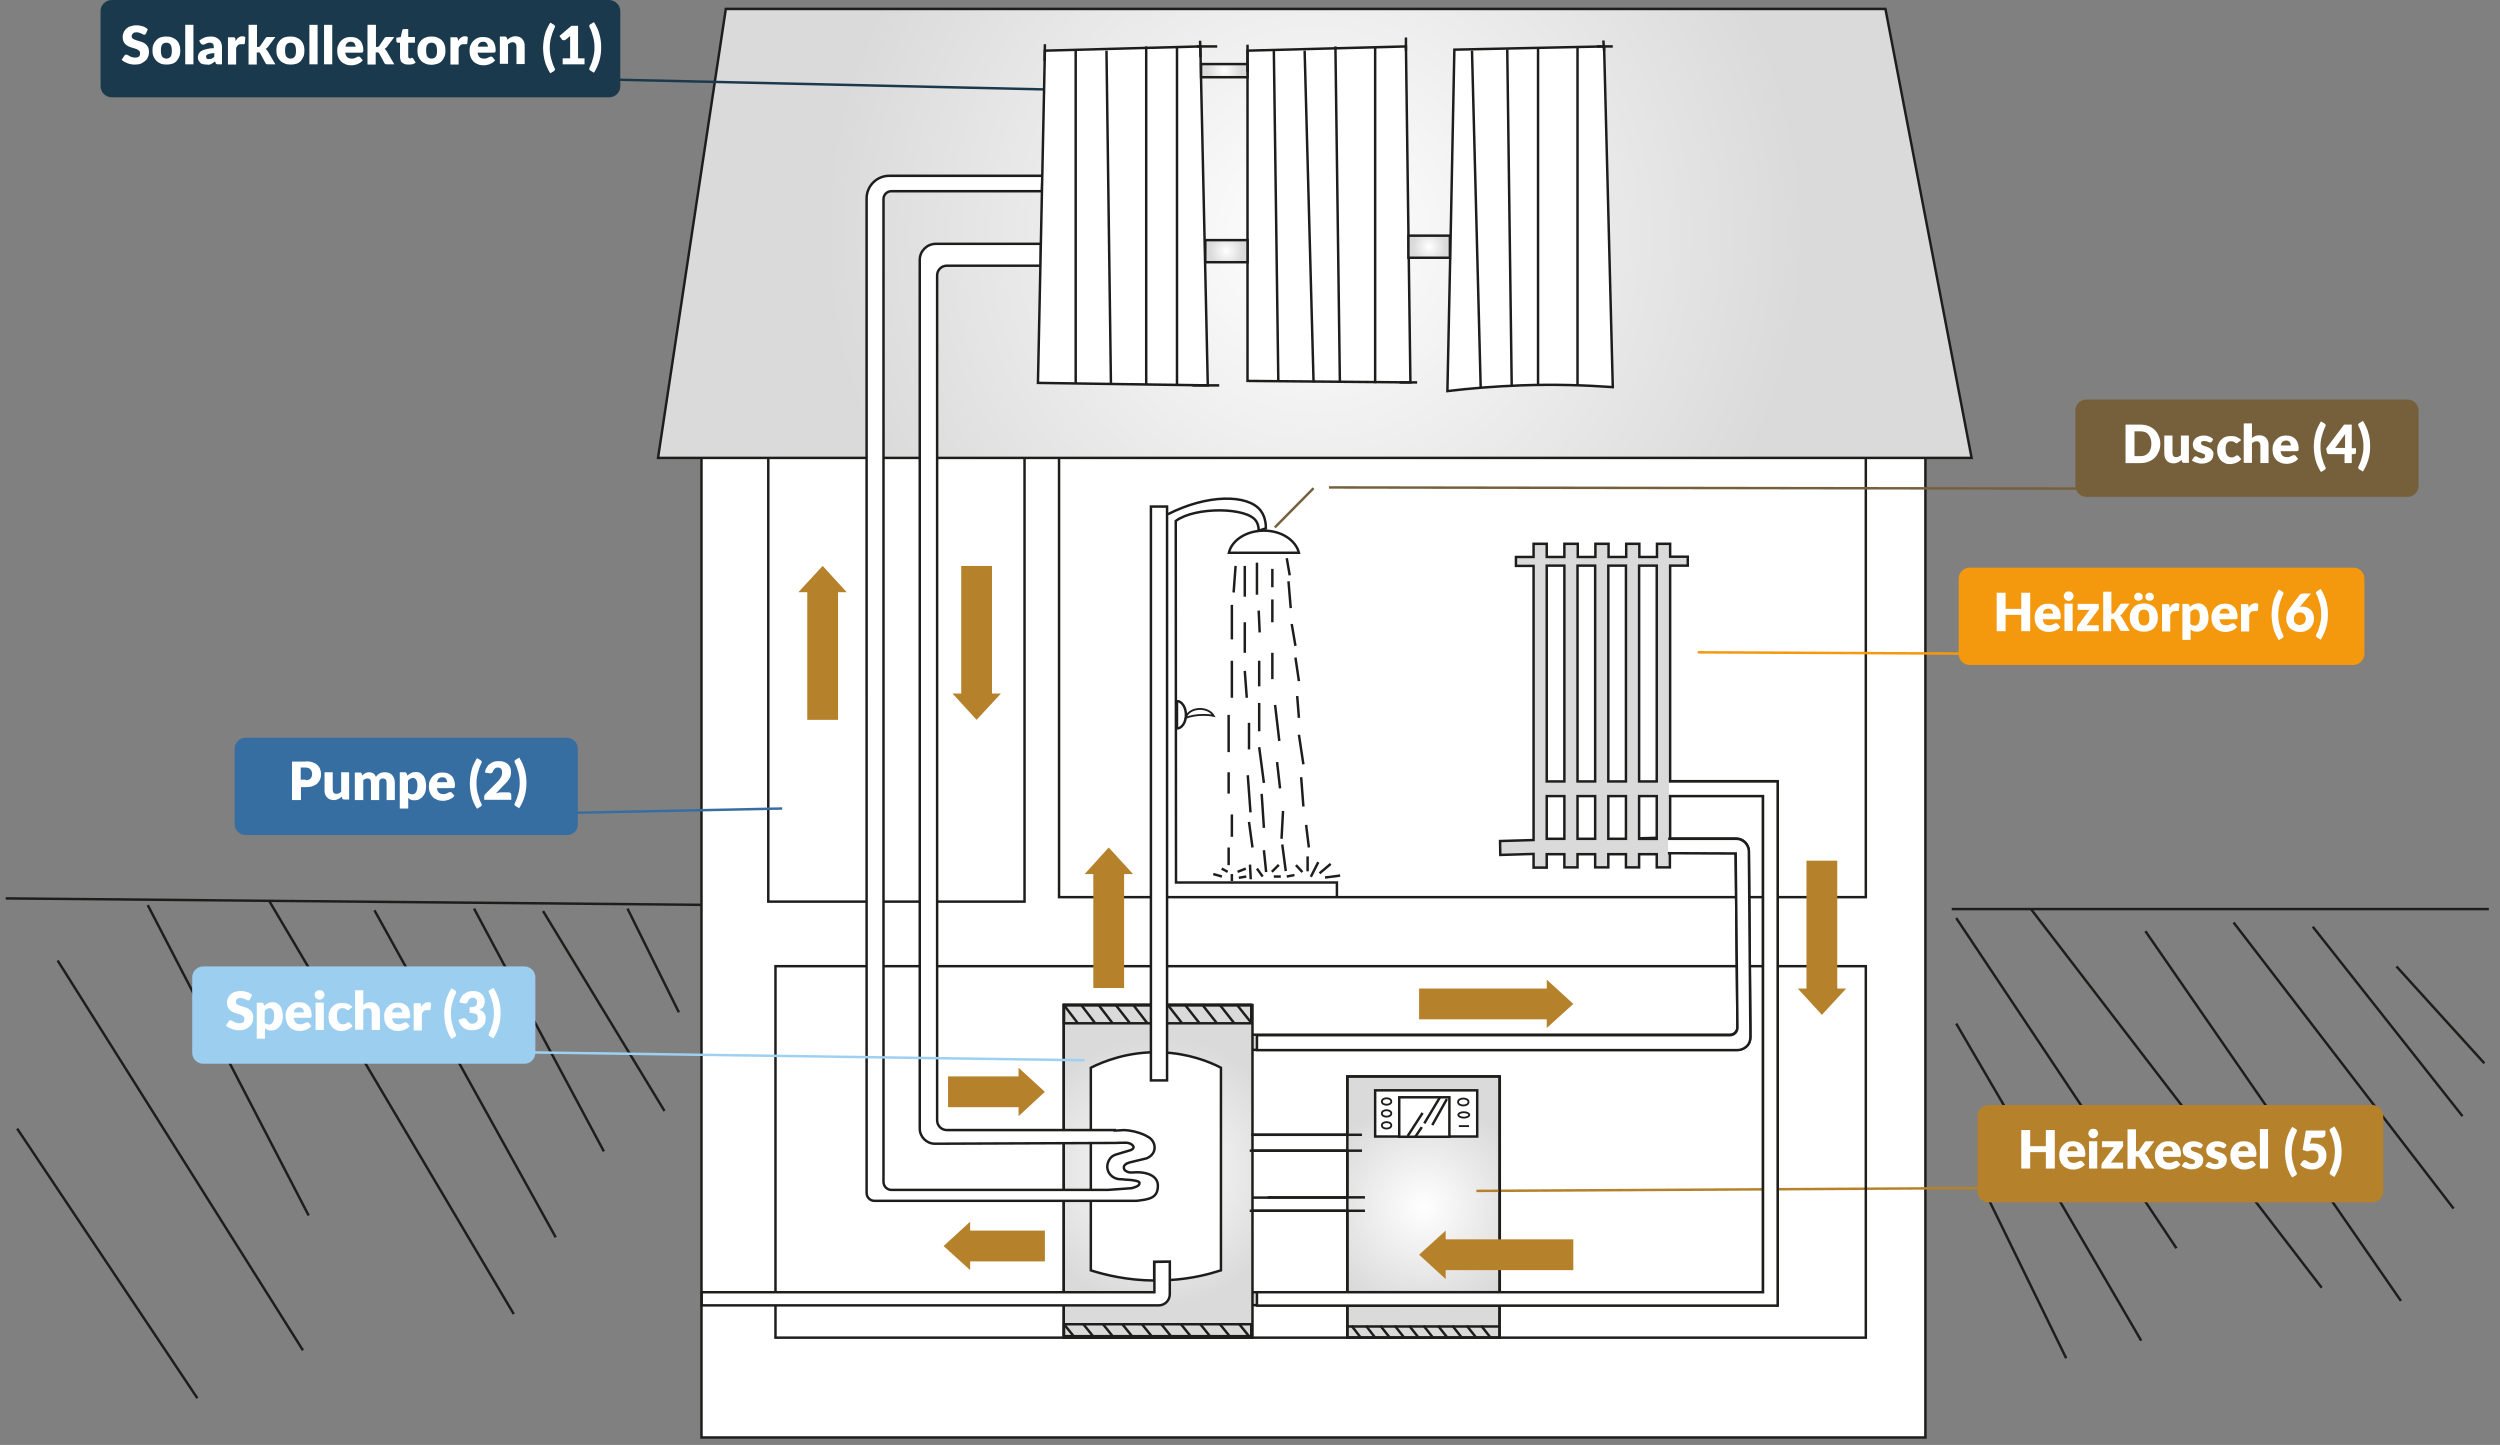 <?xml version="1.0" encoding="utf-8"?>
<!-- Generator: Adobe Illustrator 28.1.0, SVG Export Plug-In . SVG Version: 6.00 Build 0)  -->
<svg version="1.1" id="Ebene_1" xmlns="http://www.w3.org/2000/svg" xmlns:xlink="http://www.w3.org/1999/xlink" x="0px" y="0px"
	 viewBox="0 0 1006.8 581.9" style="enable-background:new 0 0 1006.8 581.9;" xml:space="preserve">
<rect x="0" y="0" width="1006.8" height="581.9" fill="#808080" stroke="none"/>
<style type="text/css">
	.st0{fill:#FFFFFF;stroke:#1D1E1C;stroke-miterlimit:10;}
	.st1{fill:url(#SVGID_1_);stroke:#1D1E1C;stroke-miterlimit:10;}
	.st2{fill:url(#SVGID_00000145754594706984320250000012072058970592878469_);stroke:#1D1E1C;stroke-miterlimit:10;}
	.st3{fill:none;stroke:#B5812B;stroke-miterlimit:10;}
	.st4{fill:none;stroke:#1B394C;stroke-miterlimit:10;}
	.st5{fill:none;stroke:#376EA1;stroke-miterlimit:10;}
	.st6{fill:none;stroke:#1D1E1C;stroke-miterlimit:10;}
	.st7{fill:none;stroke:#76603C;stroke-miterlimit:10;}
	.st8{fill:none;stroke:#F4980D;stroke-miterlimit:10;}
	.st9{fill:#DADADA;stroke:#1D1E1C;stroke-miterlimit:10;}
	.st10{fill:#FFFFFF;stroke:#1D1E1C;stroke-width:0.75;stroke-miterlimit:10;}
	.st11{fill:none;stroke:#1D1E1C;stroke-width:0.75;stroke-miterlimit:10;}
	.st12{fill:url(#SVGID_00000167398639855074483450000010587509484436768390_);stroke:#1D1E1C;stroke-miterlimit:10;}
	.st13{fill:#FDEA14;stroke:#1D1E1C;stroke-miterlimit:10;}
	.st14{fill:none;stroke:#2EA8E0;stroke-miterlimit:10;}
	.st15{fill:#B5812B;}
	.st16{fill:none;stroke:#1D1E1C;stroke-miterlimit:10;stroke-dasharray:15,2,13,6,13,7;}
	.st17{fill:none;stroke:#9ED0F2;stroke-miterlimit:10;}
	.st18{fill:url(#SVGID_00000134928170395528836230000009177461535320107660_);stroke:#1D1E1C;stroke-miterlimit:10;}
	.st19{fill:url(#SVGID_00000112601416487583266200000014301878771424286883_);stroke:#1D1E1C;stroke-miterlimit:10;}
	.st20{fill:url(#SVGID_00000173132976144926988470000010913605179801115577_);stroke:#1D1E1C;stroke-miterlimit:10;}
	.st21{fill:#1B394C;}
	.st22{fill:#376EA1;}
	.st23{fill:#9CCEF0;}
	.st24{fill:#76603C;}
	.st25{fill:#F4980D;}
	.st26{enable-background:new    ;}
	.st27{fill:#FFFFFF;}
</style>
<rect x="282.5" y="183.9" class="st0" width="492.9" height="395"/>
<radialGradient id="SVGID_1_" cx="573.31" cy="-76.505" r="43.052" gradientTransform="matrix(1 0 0 -1 0 409.58)" gradientUnits="userSpaceOnUse">
	<stop  offset="0" style="stop-color:#FFFFFF"/>
	<stop  offset="1" style="stop-color:#DADADA"/>
</radialGradient>
<rect x="542.6" y="433.5" class="st1" width="61.3" height="105.2"/>
<rect x="426.5" y="183.6" class="st0" width="324.9" height="177.7"/>
<rect x="309.4" y="183.6" class="st0" width="103.2" height="179.5"/>
<radialGradient id="SVGID_00000034091070134534922520000005025745622933181589_" cx="529.52" cy="315.565" r="197.649" gradientTransform="matrix(1 0 0 -1 0 409.58)" gradientUnits="userSpaceOnUse">
	<stop  offset="0" style="stop-color:#FFFFFF"/>
	<stop  offset="1" style="stop-color:#DADADA"/>
</radialGradient>
<polygon style="fill:url(#SVGID_00000034091070134534922520000005025745622933181589_);stroke:#1D1E1C;stroke-miterlimit:10;" points="
	794,184.4 265,184.4 292.3,3.6 759.3,3.6 "/>
<line class="st3" x1="594.6" y1="479.6" x2="915.5" y2="477.8"/>
<line class="st4" x1="204.2" y1="31.1" x2="433.2" y2="36.3"/>
<line class="st5" x1="198.4" y1="328" x2="315" y2="325.6"/>
<g>
	<g>
		<line class="st6" x1="817.9" y1="366.1" x2="935" y2="518.6"/>
		<line class="st6" x1="864" y1="375" x2="966.9" y2="523.9"/>
		<line class="st6" x1="899.5" y1="371.5" x2="988.1" y2="486.7"/>
		<line class="st6" x1="931.4" y1="373.2" x2="991.7" y2="449.5"/>
		<line class="st6" x1="965.1" y1="389.2" x2="1000.5" y2="428.2"/>
		<line class="st6" x1="787.8" y1="369.7" x2="876.5" y2="502.7"/>
		<line class="st6" x1="787.8" y1="412.2" x2="862.3" y2="539.9"/>
		<line class="st6" x1="799.5" y1="480.2" x2="832.1" y2="547"/>
	</g>
	<g>
		<line class="st6" x1="786" y1="366.1" x2="1002.3" y2="366.1"/>
		<line class="st6" x1="2.3" y1="361.8" x2="282.5" y2="364.4"/>
		<g>
			<line class="st6" x1="252.7" y1="365.9" x2="273.4" y2="407.7"/>
			<line class="st6" x1="218.7" y1="366.9" x2="267.6" y2="447.4"/>
			<line class="st6" x1="190.9" y1="365.9" x2="243.2" y2="463.7"/>
			<line class="st6" x1="150.8" y1="366.6" x2="223.8" y2="498.3"/>
			<line class="st6" x1="108.4" y1="362.8" x2="206.9" y2="529.2"/>
			<line class="st6" x1="59.5" y1="364.5" x2="124.3" y2="489.5"/>
			<line class="st6" x1="23.2" y1="386.8" x2="122" y2="543.8"/>
			<line class="st6" x1="6.9" y1="454.5" x2="79.5" y2="563.1"/>
		</g>
	</g>
</g>
<line class="st7" x1="535.2" y1="196.3" x2="861.3" y2="196.8"/>
<line class="st8" x1="683.7" y1="262.7" x2="935.2" y2="263.9"/>
<path class="st9" d="M672.6,314.7v-86.9h7.1v-3.6h-7.1V219h-5.3v5.3h-7.1V219h-5.3v5.3h-7.1V219h-5.3v5.3h-7.1V219H630v5.3h-7.1V219
	h-5.3v5.3h-7.1v3.6h7.1l0,110.4l-13.5,0.4l0.1,5.6l13.4-0.4v5.5h5.3V344h7.1v5.3h5.3V344h7.1v5.3h5.3V344h7.1v5.3h5.3V344h7.1v5.3
	h5.3v-5.9l26.5,0.1l0.7,69.8v0.4c0,1.6-1.3,3-3,3H503.9v-12.1h-75.5v133.9h75.5v-12.9h212v-211H672.6z M630,337.8h-7.1v-17.2h7.1
	V337.8z M630,314.7h-7.1v-86.9h7.1V314.7z M642.4,337.8h-7.1v-17.2h7.1V337.8z M642.4,314.7h-7.1v-86.9h7.1V314.7z M654.8,337.8
	h-7.1v-17.2h7.1V337.8z M654.8,314.7h-7.1v-86.9h7.1V314.7z M667.2,337.8h-7.1v-17.2h7.1V337.8z M667.2,314.7h-7.1v-86.9h7.1V314.7z
	 M710,520.4H503.9v-97.6h195.8c1.4,0,2.7-0.6,3.7-1.5s1.5-2.2,1.5-3.7c0-0.2,0-0.6,0-0.6v-0.3l0-1.7l-0.6-72.3c-0.1-2.8-2.4-5-5.1-5
	l0,0h-26.6v-17.2H710L710,520.4L710,520.4z"/>
<line class="st7" x1="529" y1="196.6" x2="513.4" y2="212.4"/>
<rect x="312.3" y="389.1" class="st6" width="439.1" height="149.6"/>
<rect x="553.8" y="439.1" class="st0" width="41.1" height="18.6"/>
<rect x="563.5" y="441.9" class="st0" width="20.2" height="15.9"/>
<g>
	<ellipse class="st10" cx="589.3" cy="443.8" rx="2.1" ry="1.4"/>
	<ellipse class="st10" cx="589.5" cy="449" rx="2.2" ry="1.1"/>
	<line class="st11" x1="587.5" y1="453.5" x2="591.6" y2="453.5"/>
</g>
<ellipse class="st10" cx="558.4" cy="443.6" rx="1.9" ry="1.3"/>
<ellipse class="st10" cx="558.4" cy="448.4" rx="1.9" ry="1.3"/>
<ellipse class="st10" cx="558.4" cy="453.2" rx="1.9" ry="1.3"/>
<line class="st6" x1="579.9" y1="441.9" x2="573.6" y2="452.4"/>
<line class="st6" x1="582.7" y1="442.6" x2="576.8" y2="453.1"/>
<line class="st6" x1="566.9" y1="457.5" x2="572.9" y2="448.2"/>
<line class="st6" x1="572.6" y1="453.9" x2="569.9" y2="457.9"/>
<polygon class="st6" points="604,433.5 604,520.4 542.6,520.4 542.6,487.6 504.1,487.6 504.1,482.3 542.6,482.3 542.6,463.4 
	503.9,463.4 503.9,457 542.6,457 542.6,433.5 "/>
<radialGradient id="SVGID_00000088855121095752094330000005269442928876645253_" cx="466.42" cy="-62.135" r="54.451" gradientTransform="matrix(1 0 0 -1 0 409.58)" gradientUnits="userSpaceOnUse">
	<stop  offset="0" style="stop-color:#FFFFFF"/>
	<stop  offset="1" style="stop-color:#DADADA"/>
</radialGradient>
<rect x="428.4" y="404.8" style="fill:url(#SVGID_00000088855121095752094330000005269442928876645253_);stroke:#1D1E1C;stroke-miterlimit:10;" width="76" height="133.9"/>
<rect x="542.6" y="525.8" class="st6" width="61.3" height="12.9"/>
<rect x="428.5" y="533.3" class="st6" width="75.4" height="4.8"/>
<g>
	<g>
		<line class="st6" x1="499.1" y1="533.3" x2="502.9" y2="538"/>
		<line class="st6" x1="491.3" y1="533.3" x2="495.1" y2="538"/>
		<line class="st6" x1="483.4" y1="533.3" x2="487.2" y2="538"/>
		<line class="st6" x1="475.6" y1="533.3" x2="479.4" y2="538"/>
		<line class="st6" x1="467.7" y1="533.3" x2="471.5" y2="538"/>
		<line class="st6" x1="459.9" y1="533.3" x2="463.7" y2="538"/>
		<line class="st6" x1="452" y1="533.3" x2="455.8" y2="538"/>
		<line class="st6" x1="444.2" y1="533.3" x2="448" y2="538"/>
		<line class="st6" x1="436.3" y1="533.3" x2="440.1" y2="538"/>
		<line class="st6" x1="428.5" y1="533.3" x2="432.3" y2="538"/>
	</g>
</g>
<g>
	<g>
		<line class="st6" x1="596.5" y1="533.9" x2="600.3" y2="538.7"/>
		<line class="st6" x1="590.7" y1="533.9" x2="594.5" y2="538.7"/>
		<line class="st6" x1="584.9" y1="533.9" x2="588.7" y2="538.7"/>
		<line class="st6" x1="579.1" y1="533.9" x2="582.9" y2="538.7"/>
		<line class="st6" x1="573.3" y1="533.9" x2="577.1" y2="538.7"/>
		<line class="st6" x1="567.5" y1="533.9" x2="571.3" y2="538.7"/>
		<line class="st6" x1="561.7" y1="533.9" x2="565.5" y2="538.7"/>
		<line class="st6" x1="555.9" y1="533.9" x2="559.7" y2="538.7"/>
		<line class="st6" x1="550.1" y1="533.9" x2="553.8" y2="538.7"/>
		<line class="st6" x1="544.3" y1="533.9" x2="548" y2="538.7"/>
	</g>
</g>
<g>
	<g>
		<line class="st6" x1="498" y1="404.5" x2="504" y2="412"/>
		<line class="st6" x1="491.1" y1="404.5" x2="497" y2="412"/>
		<line class="st6" x1="484.1" y1="404.5" x2="490" y2="412"/>
		<line class="st6" x1="477.1" y1="404.5" x2="483" y2="412"/>
		<line class="st6" x1="470.2" y1="404.6" x2="476" y2="412"/>
		<line class="st6" x1="463.2" y1="404.6" x2="469" y2="412"/>
		<line class="st6" x1="456.3" y1="404.6" x2="462" y2="412"/>
		<line class="st6" x1="449.3" y1="404.7" x2="455" y2="412"/>
		<line class="st6" x1="442.4" y1="404.7" x2="448" y2="412"/>
		<line class="st6" x1="435.4" y1="404.7" x2="441" y2="412"/>
		<line class="st6" x1="428.5" y1="404.8" x2="434" y2="412"/>
	</g>
</g>
<polygon class="st13" points="667.2,337.4 667.2,337.8 660.2,337.8 660.2,337.6 "/>
<polygon class="st14" points="704.9,415.1 704.9,416.7 704.9,415.1 "/>
<line class="st6" x1="542.6" y1="534.2" x2="604" y2="534.2"/>
<rect x="428.5" y="404.8" class="st6" width="75.4" height="7.3"/>
<line class="st6" x1="503.9" y1="457" x2="548.5" y2="457"/>
<line class="st6" x1="503.3" y1="463.4" x2="548.5" y2="463.4"/>
<line class="st6" x1="510.5" y1="482.2" x2="549.7" y2="482.2"/>
<line class="st6" x1="503.3" y1="487.6" x2="549.7" y2="487.6"/>
<path class="st0" d="M491.7,430v81.6c-5,1.6-12,3.4-20.6,3.9v-7.3h-6.3v7.5c-10.7-0.1-19.5-2.2-25.5-4.1V430
	c4.8-2.4,15-6.7,28.4-6.2C478.7,424.2,487.1,427.6,491.7,430z"/>
<path class="st0" d="M471.1,508.1v13.1c0,2.5-2,4.5-4.5,4.5h-184v-5.3h182.3v-12.2L471.1,508.1L471.1,508.1L471.1,508.1z"/>
<line class="st14" x1="494" y1="223.6" x2="494" y2="223.6"/>
<path class="st0" d="M419.6,77H359c-1.8,0-3.2,1.4-3.2,3.2V476c0,1.7,1.4,3.2,3.2,3.2h87.2c8.7-0.6,8.2-0.6,9.6-0.7
	c3.2-0.9,3-1.5,3.1-2.1c0.1-0.8-2.9-1.2-4.8-1.3c-1.6,0-1.3-0.2-2.9-0.2c-2.5,0-4.8-1.8-5.2-4.2c0-0.2-0.1-0.5-0.1-0.7
	c0-1.5,0.6-2.7,1.2-3.5c0.6-0.8,1.5-1.3,2.5-1.6c1.7-0.5,3.3-1,5-1.5c1-0.2,1.8-0.7,1.9-1.3c0.1-0.7-1-1.7-2.8-1.9
	c-1.6,0-3.2,0-4.8,0.1l-1.2,0l-71.2,0.3c-1.7,0-3.2-0.7-4.3-1.8c-1.1-1.1-1.8-2.6-1.8-4.3V104.7c0-3.6,2.9-6.5,6.5-6.5h42.3v8.8
	h-37.9c-2.1,0-3.9,1.7-3.9,3.9v340.3c0,2.2,1.8,3.9,3.9,3.9h67.6v0.2c1.2,0,2.5-0.1,3.7-0.2c2.6,0.1,5.6,0.7,8.6,2.1
	c0.3,0.2,0.6,0.3,0.9,0.5c2.1,1,3.2,3.2,2.8,5.3c-0.3,1.6-1.6,2.9-3.2,3.5c-2.1,0.5-6.2,1.5-6.2,1.5s-2.8,0.5-2.9,2
	c-0.1,1.4,1.1,1.8,2,2.1c0.4,0.1,0.8,0.1,1,0.1c6.2-0.6,10.7,1.3,10.7,5.3c0,5-3.4,5.5-8.6,6.1l-7.8,0h-97.7c-1.8,0-3.2-1.4-3.2-3.2
	V79.9c0-5,4.1-9.1,9.1-9.1h61.7L419.6,77"/>
<g>
	<path class="st0" d="M671.7,343.6l27.3,0.1l0.7,69.8v0.4c0,1.6-1.3,3-3,3H506.2v6h193.5c1.4,0,2.7-0.6,3.7-1.5s1.5-2.2,1.5-3.7
		c0-0.2,0-0.6,0-0.6v-0.3l0-1.7l-0.6-72.3c-0.1-2.8-2.4-5-5.1-5h-27.4"/>
	<polyline class="st0" points="672.1,320.6 710,320.6 710,520.4 506.2,520.4 506.2,525.8 715.9,525.8 715.9,314.7 672.1,314.7 	"/>
</g>
<g>
	<polygon class="st15" points="410.2,449.5 410.2,445.9 381.8,445.9 381.8,433.5 410.2,433.5 410.2,430 420.8,439.7 	"/>
	<g>
		<polygon class="st15" points="622.9,414 622.9,410.5 571.5,410.5 571.5,398.1 622.9,398.1 622.9,394.5 633.6,404.3 		"/>
		<polygon class="st15" points="582.2,515.1 582.2,511.5 633.6,511.5 633.6,499.1 582.2,499.1 582.2,495.6 571.5,505.3 		"/>
		<polygon class="st15" points="743.5,398.1 739.9,398.1 739.9,346.6 727.5,346.6 727.5,398.1 724,398.1 733.7,408.7 		"/>
		<polygon class="st15" points="403.1,279.3 399.5,279.3 399.5,227.9 387.1,227.9 387.1,279.3 383.6,279.3 393.3,289.9 		"/>
		<polygon class="st15" points="321.5,238.5 325.1,238.5 325.1,289.9 337.5,289.9 337.5,238.5 341,238.5 331.3,227.9 		"/>
		<polygon class="st15" points="436.8,352 440.3,352 440.3,397.9 452.7,397.9 452.7,352 456.3,352 446.5,341.3 		"/>
	</g>
	<polygon class="st15" points="390.7,511.5 390.7,508 420.8,508 420.8,495.6 390.7,495.6 390.7,492 380,501.8 	"/>
</g>
<g>
	<rect x="463.5" y="204" class="st0" width="6.5" height="231.1"/>
	<g>
		<path class="st6" d="M523.1,222.6c-1.3-5.1-7.1-8.9-14.1-8.9s-12.9,3.8-14.1,8.9H523.1z"/>
		<path class="st6" d="M470.3,207.1c15.9-8.1,32.1-8.1,37.3-1.6c1,1.3,2.2,3.5,2.2,7.3c-1,0.3-1.9,0.6-2.9,0.9c0-1.6-0.4-2.9-1-3.8
			c-3.5-5.7-24.6-5.9-32.4-0.1c0,48.5,0.1,97.1,0.1,145.6h64.8c0,1.9,0,3.8,0,5.7"/>
	</g>
	<path class="st11" d="M484.6,287.9c1.5,0,2.9,0.1,4.2,0.4c-0.9-1.6-3-2.8-5.5-2.8c-2.9,0-5.3,1.5-5.8,3.6
		C479.3,288.4,481.8,287.9,484.6,287.9z"/>
	<path class="st6" d="M474,282.3v11.1c2-0.1,3.6-2.5,3.6-5.5S476,282.4,474,282.3z"/>
	<g>
		<line class="st16" x1="526.6" y1="344.9" x2="526.6" y2="350.9"/>
		<g>
			<g>
				<line class="st16" x1="496.1" y1="328" x2="496.1" y2="337"/>
				<line class="st16" x1="508.1" y1="319.7" x2="509" y2="333.4"/>
				<g>
					<line class="st16" x1="494.8" y1="341.3" x2="494.8" y2="348.4"/>
					<line class="st16" x1="512.4" y1="241.4" x2="512.4" y2="250.6"/>
					<line class="st16" x1="518.9" y1="234.1" x2="519.8" y2="244.9"/>
					<line class="st16" x1="522.4" y1="280.3" x2="523.1" y2="289.1"/>
					<line class="st16" x1="516.4" y1="340.1" x2="517.8" y2="350.8"/>
					<line class="st16" x1="509" y1="342.4" x2="509.9" y2="351.2"/>
					<g>
						<line class="st16" x1="496.1" y1="266.1" x2="496.1" y2="281"/>
						<line class="st16" x1="494.8" y1="287.9" x2="494.8" y2="303.9"/>
						<line class="st16" x1="494.8" y1="311" x2="494.8" y2="319.6"/>
						<line class="st16" x1="501.3" y1="270.2" x2="502.1" y2="281"/>
						<line class="st16" x1="507.1" y1="266.1" x2="507.1" y2="276.4"/>
						<line class="st16" x1="512.4" y1="262.9" x2="512.4" y2="273.5"/>
						<line class="st16" x1="521.7" y1="264.8" x2="523.1" y2="274.3"/>
						<line class="st16" x1="513.5" y1="283.9" x2="515.2" y2="298.4"/>
						<line class="st16" x1="523.1" y1="295.9" x2="524.9" y2="307.8"/>
						<line class="st16" x1="514.3" y1="306.9" x2="515.5" y2="317.5"/>
						<line class="st16" x1="507.1" y1="300.9" x2="509" y2="315.3"/>
						<line class="st16" x1="502.5" y1="312.2" x2="503.6" y2="327.2"/>
						<line class="st16" x1="516.7" y1="326.6" x2="516.1" y2="337.8"/>
						<line class="st16" x1="524" y1="313" x2="524.9" y2="324.8"/>
						<line class="st16" x1="526" y1="332.2" x2="527.1" y2="341.3"/>
						<line class="st16" x1="503" y1="331" x2="504.4" y2="341.3"/>
						<line class="st16" x1="507.1" y1="283.1" x2="507.1" y2="294.5"/>
						<line class="st16" x1="503" y1="291.1" x2="503" y2="301.8"/>
						<g>
							<line class="st16" x1="497.6" y1="227.9" x2="496.8" y2="238.6"/>
							<line class="st16" x1="496.1" y1="243.6" x2="496.1" y2="257.5"/>
							<line class="st16" x1="501.3" y1="227.9" x2="501.3" y2="240.3"/>
							<line class="st16" x1="501.3" y1="250.6" x2="501.3" y2="262.9"/>
							<line class="st16" x1="506.2" y1="226.6" x2="506.2" y2="239.5"/>
							<line class="st16" x1="506.9" y1="245.9" x2="507.3" y2="254.7"/>
							<line class="st16" x1="512.4" y1="229.1" x2="512.4" y2="236.5"/>
							<line class="st16" x1="520.2" y1="251.3" x2="521.7" y2="260.1"/>
							<line class="st16" x1="518.2" y1="224.8" x2="519.4" y2="231.7"/>
						</g>
					</g>
				</g>
			</g>
			<line class="st16" x1="527.9" y1="353.1" x2="530.9" y2="347.2"/>
			<line class="st16" x1="531.4" y1="351.7" x2="535.9" y2="347.9"/>
			<line class="st16" x1="533.6" y1="353.4" x2="539.7" y2="352.6"/>
			<line class="st16" x1="521.9" y1="348.4" x2="524.5" y2="351.2"/>
			<line class="st16" x1="518.2" y1="353" x2="521.3" y2="352.4"/>
			<line class="st16" x1="515" y1="348.3" x2="512.2" y2="351.1"/>
			<line class="st16" x1="513" y1="353" x2="515.8" y2="353"/>
			<line class="st16" x1="503.4" y1="348.2" x2="503.7" y2="354.1"/>
			<line class="st16" x1="501.7" y1="349.8" x2="498.4" y2="351.1"/>
			<line class="st16" x1="492" y1="349.8" x2="494.4" y2="351.1"/>
			<line class="st16" x1="488.6" y1="352" x2="492.1" y2="353"/>
			<line class="st16" x1="498.9" y1="353.5" x2="501.9" y2="353"/>
			<line class="st16" x1="496.1" y1="352" x2="496.1" y2="354.8"/>
			<line class="st16" x1="506.2" y1="349.8" x2="508.5" y2="353"/>
		</g>
	</g>
</g>
<line class="st17" x1="436.8" y1="427" x2="212.2" y2="423.8"/>
<g>
	<g>
		<path class="st0" d="M649.5,155.9c-11.3-0.8-23.8-1.2-37.2-0.7c-10.5,0.4-20.3,1.2-29.4,2.3c1-45.9,1.9-91.7,2.8-137.5l60.3-1.3
			L649.5,155.9z"/>
		<g>
			<line class="st6" x1="592.8" y1="20.4" x2="596.3" y2="155.9"/>
			<line class="st6" x1="607" y1="19.9" x2="608.8" y2="155.6"/>
			<line class="st6" x1="619.4" y1="19.2" x2="619.4" y2="155.2"/>
			<line class="st6" x1="635.3" y1="19.2" x2="635.3" y2="155.4"/>
		</g>
	</g>
	<g>
		<line class="st6" x1="646" y1="20.4" x2="645.7" y2="16.3"/>
		<line class="st6" x1="643.1" y1="18.7" x2="649.5" y2="18.7"/>
	</g>
</g>
<polygon class="st0" points="486.4,155.2 418,154.2 420.8,20.4 483.4,18.7 "/>
<polygon class="st0" points="568,154 502.4,153.4 502.4,20.4 566.2,18.7 "/>
<radialGradient id="SVGID_00000075863809733010523540000015876302304541012365_" cx="493.04" cy="381.16" r="6.86" gradientTransform="matrix(1 0 0 -1 0 409.58)" gradientUnits="userSpaceOnUse">
	<stop  offset="0" style="stop-color:#FFFFFF"/>
	<stop  offset="1" style="stop-color:#DADADA"/>
</radialGradient>
<rect x="483.7" y="25.8" style="fill:url(#SVGID_00000075863809733010523540000015876302304541012365_);stroke:#1D1E1C;stroke-miterlimit:10;" width="18.7" height="5.3"/>
<line class="st6" x1="482" y1="18.7" x2="490.2" y2="18.7"/>
<line class="st6" x1="420.7" y1="24.6" x2="420.8" y2="17.8"/>
<line class="st6" x1="480.2" y1="155.2" x2="491" y2="155.2"/>
<line class="st6" x1="563.6" y1="154" x2="570.7" y2="154"/>
<line class="st6" x1="474" y1="18.7" x2="474" y2="155.2"/>
<line class="st6" x1="461.6" y1="18.7" x2="461.6" y2="154.8"/>
<line class="st6" x1="445.6" y1="20.4" x2="447.4" y2="154.9"/>
<line class="st6" x1="433.2" y1="20.4" x2="433.2" y2="154.6"/>
<g>
	<line class="st6" x1="553.8" y1="18.7" x2="553.8" y2="154.3"/>
	<line class="st6" x1="537.8" y1="18.7" x2="539.6" y2="154.2"/>
	<line class="st6" x1="525.4" y1="20.4" x2="529" y2="154"/>
	<line class="st6" x1="513" y1="20.4" x2="514.8" y2="153.4"/>
</g>
<radialGradient id="SVGID_00000029726482582604922010000011045920951213302175_" cx="575.58" cy="310.25" r="6.678" gradientTransform="matrix(1 0 0 -1 0 409.58)" gradientUnits="userSpaceOnUse">
	<stop  offset="0" style="stop-color:#FFFFFF"/>
	<stop  offset="1" style="stop-color:#DADADA"/>
</radialGradient>
<rect x="567.2" y="94.9" style="fill:url(#SVGID_00000029726482582604922010000011045920951213302175_);stroke:#1D1E1C;stroke-miterlimit:10;" width="16.7" height="8.9"/>
<radialGradient id="SVGID_00000176739216635241897210000014159388218897778056_" cx="493.885" cy="308.47" r="6.768" gradientTransform="matrix(1 0 0 -1 0 409.58)" gradientUnits="userSpaceOnUse">
	<stop  offset="0" style="stop-color:#FFFFFF"/>
	<stop  offset="1" style="stop-color:#DADADA"/>
</radialGradient>
<rect x="485.4" y="96.7" style="fill:url(#SVGID_00000176739216635241897210000014159388218897778056_);stroke:#1D1E1C;stroke-miterlimit:10;" width="17" height="8.9"/>
<line class="st6" x1="566.2" y1="20.4" x2="566.2" y2="15.1"/>
<line class="st6" x1="483.5" y1="23" x2="483.3" y2="16.4"/>
<line class="st6" x1="502.4" y1="28.9" x2="502.4" y2="18"/>
<path class="st21" d="M245.3,39.2H45.1c-2.5,0-4.6-2-4.6-4.4V4.4c0-2.4,2-4.4,4.6-4.4h200.1c2.5,0,4.6,2,4.6,4.4v30.4
	C249.8,37.2,247.8,39.2,245.3,39.2z"/>
<path class="st22" d="M228.4,336.3H98.9c-2.4,0-4.4-2-4.4-4.4v-30.4c0-2.4,2-4.4,4.4-4.4h129.4c2.4,0,4.4,2,4.4,4.4v30.4
	C232.8,334.4,230.8,336.3,228.4,336.3z"/>
<path class="st23" d="M211.2,428.4H81.8c-2.4,0-4.4-2-4.4-4.4v-30.4c0-2.4,2-4.4,4.4-4.4h129.4c2.4,0,4.4,2,4.4,4.4V424
	C215.6,426.4,213.6,428.4,211.2,428.4z"/>
<path class="st24" d="M969.6,200.1H840.2c-2.4,0-4.4-2-4.4-4.4v-30.4c0-2.4,2-4.4,4.4-4.4h129.4c2.4,0,4.4,2,4.4,4.4v30.4
	C974,198.1,972,200.1,969.6,200.1z"/>
<path class="st25" d="M947.7,267.8H793.2c-2.4,0-4.4-2-4.4-4.4v-30.4c0-2.4,2-4.4,4.4-4.4h154.6c2.4,0,4.4,2,4.4,4.4v30.4
	C952.1,265.8,950.2,267.8,947.7,267.8z"/>
<path class="st15" d="M955.4,484.2H800.8c-2.4,0-4.4-2-4.4-4.4v-30.4c0-2.4,2-4.4,4.4-4.4h154.6c2.4,0,4.4,2,4.4,4.4v30.4
	C959.8,482.2,957.8,484.2,955.4,484.2z"/>
<g class="st26">
	<path class="st27" d="M58.8,13.5c-0.1,0.2-0.2,0.3-0.3,0.4C58.3,14,58.2,14,58,14c-0.2,0-0.3-0.1-0.5-0.2s-0.4-0.2-0.6-0.3
		c-0.2-0.1-0.5-0.2-0.8-0.3c-0.3-0.1-0.7-0.2-1-0.2c-0.7,0-1.2,0.1-1.5,0.4S53,14.1,53,14.6c0,0.3,0.1,0.6,0.3,0.8
		c0.2,0.2,0.5,0.4,0.8,0.5c0.3,0.1,0.7,0.3,1.1,0.4c0.4,0.1,0.8,0.3,1.3,0.4s0.9,0.3,1.3,0.5c0.4,0.2,0.8,0.5,1.1,0.8
		s0.6,0.7,0.8,1.2c0.2,0.5,0.3,1,0.3,1.7c0,0.7-0.1,1.4-0.4,2c-0.2,0.6-0.6,1.2-1.1,1.6s-1.1,0.8-1.7,1.1S55.2,26,54.4,26
		c-0.5,0-1,0-1.5-0.1c-0.5-0.1-1-0.2-1.5-0.4c-0.5-0.2-0.9-0.4-1.3-0.6c-0.4-0.2-0.8-0.5-1.1-0.8l1.1-1.7c0.1-0.1,0.2-0.2,0.3-0.3
		c0.1-0.1,0.3-0.1,0.5-0.1c0.2,0,0.4,0.1,0.6,0.2c0.2,0.1,0.5,0.3,0.7,0.4c0.3,0.2,0.6,0.3,0.9,0.4c0.4,0.1,0.8,0.2,1.3,0.2
		c0.7,0,1.2-0.1,1.5-0.4c0.4-0.3,0.5-0.7,0.5-1.4c0-0.4-0.1-0.7-0.3-0.9c-0.2-0.2-0.5-0.4-0.8-0.6c-0.3-0.1-0.7-0.3-1.1-0.4
		c-0.4-0.1-0.8-0.2-1.3-0.4c-0.4-0.1-0.9-0.3-1.3-0.5c-0.4-0.2-0.8-0.5-1.1-0.8c-0.3-0.3-0.6-0.7-0.8-1.2c-0.2-0.5-0.3-1.1-0.3-1.8
		c0-0.6,0.1-1.1,0.4-1.7c0.2-0.6,0.6-1,1-1.5c0.5-0.4,1-0.8,1.7-1s1.4-0.4,2.3-0.4c0.5,0,0.9,0,1.4,0.1s0.9,0.2,1.3,0.3
		c0.4,0.1,0.8,0.3,1.1,0.5s0.7,0.4,0.9,0.7L58.8,13.5z"/>
	<path class="st27" d="M67,14.7c0.8,0,1.6,0.1,2.3,0.4c0.7,0.3,1.3,0.6,1.8,1.1c0.5,0.5,0.9,1.1,1.1,1.8c0.3,0.7,0.4,1.5,0.4,2.4
		c0,0.9-0.1,1.7-0.4,2.4c-0.3,0.7-0.7,1.3-1.1,1.8c-0.5,0.5-1.1,0.9-1.8,1.1S67.9,26,67,26c-0.8,0-1.6-0.1-2.3-0.4S63.5,25,63,24.5
		c-0.5-0.5-0.9-1.1-1.2-1.8c-0.3-0.7-0.4-1.5-0.4-2.4c0-0.9,0.1-1.7,0.4-2.4c0.3-0.7,0.7-1.3,1.2-1.8s1.1-0.9,1.8-1.1
		C65.4,14.8,66.2,14.7,67,14.7z M67,23.6c0.8,0,1.3-0.3,1.7-0.8c0.4-0.5,0.5-1.3,0.5-2.4s-0.2-1.9-0.5-2.4c-0.4-0.5-0.9-0.8-1.7-0.8
		c-0.8,0-1.4,0.3-1.7,0.8c-0.4,0.5-0.5,1.3-0.5,2.4s0.2,1.9,0.5,2.4C65.7,23.3,66.3,23.6,67,23.6z"/>
	<path class="st27" d="M77.9,10v15.9h-3.3V10H77.9z"/>
	<path class="st27" d="M80.2,16.4c0.7-0.6,1.4-1,2.2-1.3s1.7-0.4,2.6-0.4c0.7,0,1.3,0.1,1.8,0.3c0.5,0.2,1,0.5,1.4,0.9
		c0.4,0.4,0.7,0.8,0.9,1.4c0.2,0.5,0.3,1.1,0.3,1.7v6.9h-1.5c-0.3,0-0.5,0-0.7-0.1s-0.3-0.3-0.4-0.5l-0.2-0.6
		c-0.3,0.2-0.5,0.4-0.8,0.6c-0.3,0.2-0.5,0.3-0.8,0.5c-0.3,0.1-0.6,0.2-0.9,0.3C83.8,26,83.4,26,83,26c-0.5,0-1-0.1-1.4-0.2
		c-0.4-0.1-0.8-0.3-1-0.6c-0.3-0.3-0.5-0.6-0.7-1c-0.2-0.4-0.2-0.8-0.2-1.3c0-0.4,0.1-0.8,0.3-1.2c0.2-0.4,0.5-0.8,1-1.1
		s1.1-0.6,2-0.8c0.8-0.2,1.9-0.4,3.1-0.4V19c0-0.6-0.1-1.1-0.4-1.4c-0.3-0.3-0.6-0.4-1.1-0.4c-0.4,0-0.7,0-1,0.1
		c-0.2,0.1-0.5,0.2-0.7,0.3c-0.2,0.1-0.4,0.2-0.6,0.3C82.3,17.9,82,18,81.8,18c-0.2,0-0.4-0.1-0.6-0.2c-0.2-0.1-0.3-0.2-0.4-0.4
		L80.2,16.4z M86.2,21.4c-0.7,0-1.2,0.1-1.6,0.2c-0.4,0.1-0.8,0.2-1,0.3c-0.2,0.1-0.4,0.3-0.5,0.4s-0.1,0.3-0.1,0.5
		c0,0.4,0.1,0.6,0.3,0.8c0.2,0.2,0.5,0.2,0.9,0.2c0.4,0,0.8-0.1,1.1-0.2c0.3-0.1,0.6-0.4,1-0.7V21.4z"/>
	<path class="st27" d="M94.9,16.5c0.3-0.6,0.7-1.1,1.2-1.4c0.4-0.3,1-0.5,1.5-0.5c0.5,0,0.9,0.1,1.2,0.4l-0.2,2.4
		c0,0.2-0.1,0.3-0.2,0.3c-0.1,0.1-0.2,0.1-0.3,0.1c-0.1,0-0.1,0-0.2,0s-0.2,0-0.3,0c-0.1,0-0.2,0-0.3,0c-0.1,0-0.2,0-0.3,0
		c-0.5,0-0.9,0.1-1.2,0.4c-0.3,0.3-0.5,0.6-0.7,1.1v6.7h-3.3v-11h2c0.2,0,0.3,0,0.4,0c0.1,0,0.2,0.1,0.3,0.1
		c0.1,0.1,0.1,0.1,0.2,0.2c0,0.1,0.1,0.2,0.1,0.4L94.9,16.5z"/>
	<path class="st27" d="M103.5,10v8.9h0.5c0.2,0,0.4,0,0.5-0.1c0.1-0.1,0.2-0.2,0.3-0.3l2.1-3.1c0.1-0.2,0.3-0.3,0.4-0.4
		s0.4-0.1,0.6-0.1h3l-2.9,3.9c-0.3,0.4-0.6,0.6-1,0.9c0.2,0.1,0.3,0.3,0.4,0.4c0.1,0.2,0.3,0.3,0.4,0.5l3.1,5.3h-3
		c-0.2,0-0.5,0-0.6-0.1c-0.2-0.1-0.3-0.2-0.4-0.4l-2.1-3.9c-0.1-0.2-0.2-0.3-0.3-0.3c-0.1-0.1-0.3-0.1-0.5-0.1h-0.6v4.9h-3.3V10
		H103.5z"/>
	<path class="st27" d="M117,14.7c0.8,0,1.6,0.1,2.3,0.4c0.7,0.3,1.3,0.6,1.8,1.1c0.5,0.5,0.9,1.1,1.1,1.8c0.3,0.7,0.4,1.5,0.4,2.4
		c0,0.9-0.1,1.7-0.4,2.4c-0.3,0.7-0.7,1.3-1.1,1.8c-0.5,0.5-1.1,0.9-1.8,1.1S117.9,26,117,26c-0.8,0-1.6-0.1-2.3-0.4
		s-1.3-0.6-1.8-1.1c-0.5-0.5-0.9-1.1-1.2-1.8c-0.3-0.7-0.4-1.5-0.4-2.4c0-0.9,0.1-1.7,0.4-2.4c0.3-0.7,0.7-1.3,1.2-1.8
		s1.1-0.9,1.8-1.1C115.4,14.8,116.2,14.7,117,14.7z M117,23.6c0.8,0,1.3-0.3,1.7-0.8c0.4-0.5,0.5-1.3,0.5-2.4s-0.2-1.9-0.5-2.4
		c-0.4-0.5-0.9-0.8-1.7-0.8c-0.8,0-1.4,0.3-1.7,0.8c-0.4,0.5-0.5,1.3-0.5,2.4s0.2,1.9,0.5,2.4C115.7,23.3,116.3,23.6,117,23.6z"/>
	<path class="st27" d="M127.9,10v15.9h-3.3V10H127.9z"/>
	<path class="st27" d="M133.8,10v15.9h-3.3V10H133.8z"/>
	<path class="st27" d="M139,21c0.1,0.9,0.4,1.6,0.8,2c0.5,0.4,1,0.6,1.8,0.6c0.4,0,0.7,0,1-0.1c0.3-0.1,0.5-0.2,0.7-0.3
		s0.4-0.2,0.6-0.3s0.4-0.1,0.6-0.1c0.3,0,0.5,0.1,0.6,0.3l1,1.2c-0.3,0.4-0.7,0.7-1.1,1c-0.4,0.2-0.8,0.4-1.2,0.6
		c-0.4,0.1-0.8,0.2-1.2,0.3c-0.4,0.1-0.8,0.1-1.2,0.1c-0.8,0-1.5-0.1-2.2-0.4c-0.7-0.3-1.3-0.6-1.8-1.1c-0.5-0.5-0.9-1.1-1.2-1.9
		s-0.4-1.6-0.4-2.6c0-0.7,0.1-1.4,0.4-2.1c0.3-0.7,0.6-1.2,1.1-1.7c0.5-0.5,1-0.9,1.7-1.2s1.4-0.4,2.3-0.4c0.7,0,1.4,0.1,2,0.3
		c0.6,0.2,1.1,0.6,1.6,1s0.8,1,1,1.6c0.2,0.6,0.4,1.3,0.4,2.1c0,0.2,0,0.5,0,0.6c0,0.2-0.1,0.3-0.1,0.4c-0.1,0.1-0.1,0.2-0.2,0.2
		c-0.1,0-0.2,0.1-0.4,0.1H139z M143.2,19c0-0.3,0-0.5-0.1-0.8c-0.1-0.2-0.2-0.5-0.3-0.7c-0.2-0.2-0.4-0.4-0.6-0.5
		c-0.2-0.1-0.5-0.2-0.9-0.2c-0.6,0-1.1,0.2-1.5,0.5c-0.4,0.4-0.6,0.9-0.7,1.5H143.2z"/>
	<path class="st27" d="M151.4,10v8.9h0.5c0.2,0,0.4,0,0.5-0.1c0.1-0.1,0.2-0.2,0.3-0.3l2.1-3.1c0.1-0.2,0.3-0.3,0.4-0.4
		s0.4-0.1,0.6-0.1h3l-2.9,3.9c-0.3,0.4-0.6,0.6-1,0.9c0.2,0.1,0.3,0.3,0.4,0.4c0.1,0.2,0.3,0.3,0.4,0.5l3.1,5.3h-3
		c-0.2,0-0.5,0-0.6-0.1c-0.2-0.1-0.3-0.2-0.4-0.4l-2.1-3.9c-0.1-0.2-0.2-0.3-0.3-0.3c-0.1-0.1-0.3-0.1-0.5-0.1h-0.6v4.9h-3.3V10
		H151.4z"/>
	<path class="st27" d="M164.3,26c-0.5,0-1-0.1-1.4-0.2c-0.4-0.2-0.7-0.4-1-0.6s-0.5-0.6-0.6-1c-0.1-0.4-0.2-0.8-0.2-1.3v-5.7h-0.9
		c-0.2,0-0.3-0.1-0.4-0.2c-0.1-0.1-0.2-0.3-0.2-0.5v-1.3l1.8-0.3l0.6-2.7c0.1-0.3,0.3-0.5,0.7-0.5h1.7v3.2h2.7v2.3h-2.7v5.5
		c0,0.3,0.1,0.5,0.2,0.6c0.1,0.2,0.3,0.2,0.5,0.2c0.1,0,0.2,0,0.3,0c0.1,0,0.2-0.1,0.2-0.1s0.1-0.1,0.2-0.1c0.1,0,0.1,0,0.2,0
		c0.1,0,0.2,0,0.2,0.1c0.1,0,0.1,0.1,0.2,0.2l1,1.6c-0.4,0.3-0.9,0.6-1.4,0.7C165.4,26,164.8,26,164.3,26z"/>
	<path class="st27" d="M173.8,14.7c0.8,0,1.6,0.1,2.3,0.4c0.7,0.3,1.3,0.6,1.8,1.1c0.5,0.5,0.9,1.1,1.1,1.8c0.3,0.7,0.4,1.5,0.4,2.4
		c0,0.9-0.1,1.7-0.4,2.4c-0.3,0.7-0.7,1.3-1.1,1.8c-0.5,0.5-1.1,0.9-1.8,1.1s-1.5,0.4-2.3,0.4c-0.8,0-1.6-0.1-2.3-0.4
		s-1.3-0.6-1.8-1.1c-0.5-0.5-0.9-1.1-1.2-1.8c-0.3-0.7-0.4-1.5-0.4-2.4c0-0.9,0.1-1.7,0.4-2.4c0.3-0.7,0.7-1.3,1.2-1.8
		s1.1-0.9,1.8-1.1C172.2,14.8,172.9,14.7,173.8,14.7z M173.8,23.6c0.8,0,1.3-0.3,1.7-0.8c0.4-0.5,0.5-1.3,0.5-2.4s-0.2-1.9-0.5-2.4
		c-0.4-0.5-0.9-0.8-1.7-0.8c-0.8,0-1.4,0.3-1.7,0.8c-0.4,0.5-0.5,1.3-0.5,2.4s0.2,1.9,0.5,2.4C172.4,23.3,173,23.6,173.8,23.6z"/>
	<path class="st27" d="M184.5,16.5c0.3-0.6,0.7-1.1,1.2-1.4c0.4-0.3,1-0.5,1.5-0.5c0.5,0,0.9,0.1,1.2,0.4l-0.2,2.4
		c0,0.2-0.1,0.3-0.2,0.3c-0.1,0.1-0.2,0.1-0.3,0.1c-0.1,0-0.1,0-0.2,0s-0.2,0-0.3,0c-0.1,0-0.2,0-0.3,0c-0.1,0-0.2,0-0.3,0
		c-0.5,0-0.9,0.1-1.2,0.4c-0.3,0.3-0.5,0.6-0.7,1.1v6.7h-3.3v-11h2c0.2,0,0.3,0,0.4,0c0.1,0,0.2,0.1,0.3,0.1
		c0.1,0.1,0.1,0.1,0.2,0.2c0,0.1,0.1,0.2,0.1,0.4L184.5,16.5z"/>
	<path class="st27" d="M192.3,21c0.1,0.9,0.4,1.6,0.8,2c0.5,0.4,1,0.6,1.8,0.6c0.4,0,0.7,0,1-0.1c0.3-0.1,0.5-0.2,0.7-0.3
		s0.4-0.2,0.6-0.3s0.4-0.1,0.6-0.1c0.3,0,0.5,0.1,0.6,0.3l1,1.2c-0.3,0.4-0.7,0.7-1.1,1c-0.4,0.2-0.8,0.4-1.2,0.6
		c-0.4,0.1-0.8,0.2-1.2,0.3c-0.4,0.1-0.8,0.1-1.2,0.1c-0.8,0-1.5-0.1-2.2-0.4c-0.7-0.3-1.3-0.6-1.8-1.1c-0.5-0.5-0.9-1.1-1.2-1.9
		s-0.4-1.6-0.4-2.6c0-0.7,0.1-1.4,0.4-2.1c0.3-0.7,0.6-1.2,1.1-1.7c0.5-0.5,1-0.9,1.7-1.2s1.4-0.4,2.3-0.4c0.7,0,1.4,0.1,2,0.3
		c0.6,0.2,1.1,0.6,1.6,1s0.8,1,1,1.6c0.2,0.6,0.4,1.3,0.4,2.1c0,0.2,0,0.5,0,0.6c0,0.2-0.1,0.3-0.1,0.4c-0.1,0.1-0.1,0.2-0.2,0.2
		c-0.1,0-0.2,0.1-0.4,0.1H192.3z M196.5,19c0-0.3,0-0.5-0.1-0.8c-0.1-0.2-0.2-0.5-0.3-0.7c-0.2-0.2-0.4-0.4-0.6-0.5
		c-0.2-0.1-0.5-0.2-0.9-0.2c-0.6,0-1.1,0.2-1.5,0.5c-0.4,0.4-0.6,0.9-0.7,1.5H196.5z"/>
	<path class="st27" d="M204.4,16c0.2-0.2,0.4-0.4,0.7-0.6c0.2-0.2,0.5-0.3,0.7-0.4c0.3-0.1,0.5-0.2,0.8-0.3c0.3-0.1,0.6-0.1,1-0.1
		c0.6,0,1.1,0.1,1.6,0.3c0.5,0.2,0.9,0.5,1.2,0.9c0.3,0.4,0.6,0.8,0.7,1.3c0.2,0.5,0.2,1.1,0.2,1.7v7h-3.3v-7c0-0.5-0.1-1-0.4-1.3
		c-0.2-0.3-0.6-0.5-1.1-0.5c-0.4,0-0.7,0.1-1,0.2c-0.3,0.2-0.6,0.4-0.9,0.6v7.9h-3.3v-11h2c0.4,0,0.7,0.2,0.8,0.6L204.4,16z"/>
	<path class="st27" d="M221.4,19.2c0,0.7,0,1.4,0.1,2.1s0.2,1.4,0.4,2.1c0.2,0.7,0.4,1.4,0.6,2c0.2,0.7,0.5,1.3,0.8,1.9
		c0.1,0.2,0.1,0.3,0.2,0.5c0,0.1,0,0.2,0,0.3c0,0.1-0.1,0.2-0.2,0.3c-0.1,0.1-0.2,0.1-0.2,0.2l-1.5,0.9c-0.5-0.8-1-1.6-1.3-2.4
		c-0.4-0.8-0.7-1.7-0.9-2.5c-0.2-0.8-0.4-1.7-0.5-2.6c-0.1-0.9-0.2-1.8-0.2-2.7c0-0.9,0.1-1.8,0.2-2.7c0.1-0.9,0.3-1.7,0.5-2.6
		c0.2-0.8,0.5-1.7,0.9-2.5s0.8-1.6,1.3-2.4l1.5,0.9c0.1,0.1,0.2,0.1,0.2,0.2c0.1,0.1,0.1,0.2,0.2,0.3c0,0.1,0.1,0.2,0,0.3
		c0,0.1-0.1,0.3-0.2,0.5c-0.3,0.6-0.5,1.2-0.8,1.9c-0.2,0.7-0.4,1.3-0.6,2s-0.3,1.4-0.4,2.1S221.4,18.5,221.4,19.2z"/>
	<path class="st27" d="M235.4,23.5v2.4h-8.8v-2.4h3v-7.8c0-0.2,0-0.4,0-0.6c0-0.2,0-0.4,0-0.6l-1.8,1.5c-0.2,0.1-0.3,0.2-0.5,0.2
		c-0.2,0-0.3,0-0.4,0s-0.3-0.1-0.4-0.1c-0.1-0.1-0.2-0.1-0.2-0.2l-1-1.4l4.8-4.1h2.7v13.1H235.4z"/>
	<path class="st27" d="M239.4,19.2c0-0.7,0-1.4-0.1-2.1c-0.1-0.7-0.2-1.4-0.4-2.1s-0.4-1.4-0.6-2c-0.2-0.7-0.5-1.3-0.8-1.9
		c-0.1-0.2-0.1-0.3-0.2-0.5c0-0.1,0-0.2,0-0.3c0-0.1,0.1-0.2,0.2-0.3c0.1-0.1,0.2-0.1,0.2-0.2l1.5-0.9c1,1.6,1.8,3.3,2.2,4.9
		c0.5,1.7,0.7,3.5,0.7,5.3c0,1.8-0.2,3.6-0.7,5.3c-0.5,1.7-1.2,3.3-2.2,4.9l-1.5-0.9c-0.1-0.1-0.2-0.1-0.2-0.2
		c-0.1-0.1-0.1-0.2-0.2-0.3c0-0.1-0.1-0.2,0-0.3c0-0.1,0.1-0.3,0.2-0.5c0.3-0.6,0.5-1.2,0.8-1.9c0.2-0.7,0.4-1.3,0.6-2
		c0.2-0.7,0.3-1.4,0.4-2.1C239.4,20.6,239.4,19.9,239.4,19.2z"/>
</g>
<g class="st26">
	<path class="st27" d="M123.1,306.6c1.1,0,2,0.1,2.8,0.4c0.8,0.3,1.4,0.6,1.9,1.1c0.5,0.5,0.9,1,1.1,1.6s0.4,1.3,0.4,2
		c0,0.8-0.1,1.5-0.4,2.1c-0.2,0.6-0.6,1.2-1.1,1.7c-0.5,0.5-1.2,0.8-1.9,1.1c-0.8,0.3-1.7,0.4-2.8,0.4h-1.9v5.2h-3.6v-15.5H123.1z
		 M123.1,314.2c0.9,0,1.6-0.2,2-0.7c0.4-0.4,0.6-1.1,0.6-1.9c0-0.4-0.1-0.7-0.2-1c-0.1-0.3-0.3-0.5-0.5-0.8
		c-0.2-0.2-0.5-0.4-0.8-0.5c-0.3-0.1-0.7-0.2-1.2-0.2h-1.9v4.9H123.1z"/>
	<path class="st27" d="M140.6,311v11h-2c-0.4,0-0.7-0.2-0.8-0.6l-0.2-0.6c-0.2,0.2-0.4,0.4-0.7,0.6s-0.5,0.3-0.7,0.4
		c-0.3,0.1-0.5,0.2-0.8,0.3c-0.3,0.1-0.6,0.1-1,0.1c-0.6,0-1.1-0.1-1.6-0.3s-0.9-0.5-1.2-0.9c-0.3-0.4-0.6-0.8-0.7-1.3
		c-0.2-0.5-0.2-1.1-0.2-1.7v-7h3.3v7c0,0.5,0.1,1,0.4,1.3c0.2,0.3,0.6,0.4,1.1,0.4c0.4,0,0.7-0.1,1-0.2c0.3-0.2,0.6-0.4,0.9-0.6V311
		H140.6z"/>
	<path class="st27" d="M142.9,322.1v-11h2c0.4,0,0.7,0.2,0.8,0.6l0.2,0.6c0.2-0.2,0.4-0.4,0.6-0.5c0.2-0.2,0.4-0.3,0.6-0.4
		s0.5-0.2,0.7-0.3c0.3-0.1,0.6-0.1,0.9-0.1c0.7,0,1.2,0.2,1.7,0.5c0.4,0.3,0.8,0.8,1,1.4c0.2-0.3,0.4-0.6,0.7-0.9
		c0.3-0.2,0.6-0.4,0.9-0.6c0.3-0.1,0.6-0.3,1-0.3c0.3-0.1,0.7-0.1,1-0.1c0.6,0,1.2,0.1,1.7,0.3s0.9,0.5,1.2,0.8
		c0.3,0.4,0.6,0.8,0.8,1.3c0.2,0.5,0.3,1.1,0.3,1.8v7h-3.3v-7c0-1.1-0.5-1.7-1.5-1.7c-0.4,0-0.8,0.1-1.1,0.4
		c-0.3,0.3-0.4,0.7-0.4,1.3v7h-3.3v-7c0-0.6-0.1-1.1-0.4-1.3c-0.2-0.3-0.6-0.4-1.1-0.4c-0.3,0-0.6,0.1-0.8,0.2
		c-0.3,0.1-0.5,0.3-0.8,0.5v8H142.9z"/>
	<path class="st27" d="M164.1,312.4c0.4-0.5,0.9-0.8,1.5-1.1c0.5-0.3,1.2-0.4,2-0.4c0.6,0,1.1,0.1,1.6,0.4c0.5,0.3,0.9,0.6,1.3,1.1
		s0.6,1.1,0.8,1.8c0.2,0.7,0.3,1.5,0.3,2.4c0,0.8-0.1,1.6-0.3,2.3c-0.2,0.7-0.6,1.3-1,1.8s-0.9,0.9-1.5,1.2
		c-0.6,0.3-1.2,0.4-1.9,0.4c-0.6,0-1.1-0.1-1.4-0.2s-0.7-0.4-1.1-0.7v4.2H161V311h2c0.4,0,0.7,0.2,0.8,0.6L164.1,312.4z
		 M164.3,319.1c0.2,0.3,0.5,0.5,0.8,0.6c0.3,0.1,0.6,0.2,0.9,0.2c0.3,0,0.6-0.1,0.8-0.2c0.3-0.1,0.5-0.3,0.7-0.6s0.3-0.6,0.4-1
		c0.1-0.4,0.2-0.9,0.2-1.6c0-0.6,0-1.1-0.1-1.5c-0.1-0.4-0.2-0.7-0.4-1c-0.2-0.2-0.3-0.4-0.5-0.5s-0.5-0.2-0.7-0.2
		c-0.5,0-0.9,0.1-1.2,0.3c-0.3,0.2-0.6,0.4-0.9,0.8V319.1z"/>
	<path class="st27" d="M175.9,317.2c0.1,0.9,0.4,1.6,0.8,2c0.5,0.4,1,0.6,1.8,0.6c0.4,0,0.7,0,1-0.1c0.3-0.1,0.5-0.2,0.7-0.3
		s0.4-0.2,0.6-0.3s0.4-0.1,0.6-0.1c0.3,0,0.5,0.1,0.6,0.3l1,1.2c-0.3,0.4-0.7,0.7-1.1,1c-0.4,0.2-0.8,0.4-1.2,0.6
		c-0.4,0.1-0.8,0.2-1.2,0.3c-0.4,0.1-0.8,0.1-1.2,0.1c-0.8,0-1.5-0.1-2.2-0.4c-0.7-0.3-1.3-0.6-1.8-1.1c-0.5-0.5-0.9-1.1-1.2-1.9
		s-0.4-1.6-0.4-2.6c0-0.7,0.1-1.4,0.4-2.1c0.3-0.7,0.6-1.2,1.1-1.7c0.5-0.5,1-0.9,1.7-1.2s1.4-0.4,2.3-0.4c0.7,0,1.4,0.1,2,0.3
		c0.6,0.2,1.1,0.6,1.6,1s0.8,1,1,1.6c0.2,0.6,0.4,1.3,0.4,2.1c0,0.2,0,0.5,0,0.6c0,0.2-0.1,0.3-0.1,0.4c-0.1,0.1-0.1,0.2-0.2,0.2
		c-0.1,0-0.2,0.1-0.4,0.1H175.9z M180.1,315.2c0-0.3,0-0.5-0.1-0.8c-0.1-0.2-0.2-0.5-0.3-0.7c-0.2-0.2-0.4-0.4-0.6-0.5
		c-0.2-0.1-0.5-0.2-0.9-0.2c-0.6,0-1.1,0.2-1.5,0.5c-0.4,0.4-0.6,0.9-0.7,1.5H180.1z"/>
	<path class="st27" d="M191.9,315.4c0,0.7,0,1.4,0.1,2.1s0.2,1.4,0.4,2.1c0.2,0.7,0.4,1.4,0.6,2c0.2,0.7,0.5,1.3,0.8,1.9
		c0.1,0.2,0.1,0.3,0.2,0.5c0,0.1,0,0.2,0,0.3c0,0.1-0.1,0.2-0.2,0.3c-0.1,0.1-0.2,0.1-0.2,0.2l-1.5,0.9c-0.5-0.8-1-1.6-1.3-2.4
		c-0.4-0.8-0.7-1.7-0.9-2.5c-0.2-0.8-0.4-1.7-0.5-2.6c-0.1-0.9-0.2-1.8-0.2-2.7c0-0.9,0.1-1.8,0.2-2.7c0.1-0.9,0.3-1.7,0.5-2.6
		c0.2-0.8,0.5-1.7,0.9-2.5s0.8-1.6,1.3-2.4l1.5,0.9c0.1,0.1,0.2,0.1,0.2,0.2c0.1,0.1,0.1,0.2,0.2,0.3c0,0.1,0.1,0.2,0,0.3
		c0,0.1-0.1,0.3-0.2,0.5c-0.3,0.6-0.5,1.2-0.8,1.9c-0.2,0.7-0.4,1.3-0.6,2s-0.3,1.4-0.4,2.1S191.9,314.7,191.9,315.4z"/>
	<path class="st27" d="M204.8,319.1c0.4,0,0.6,0.1,0.8,0.3c0.2,0.2,0.3,0.5,0.3,0.8v1.9h-10.9V321c0-0.2,0-0.4,0.1-0.7
		c0.1-0.2,0.2-0.4,0.4-0.6l4.5-4.5c0.4-0.4,0.7-0.7,1-1.1c0.3-0.3,0.5-0.7,0.7-1c0.2-0.3,0.3-0.7,0.4-1s0.1-0.7,0.1-1.1
		c0-0.6-0.1-1.1-0.4-1.4c-0.3-0.3-0.7-0.5-1.3-0.5c-0.5,0-0.9,0.1-1.2,0.4c-0.3,0.3-0.6,0.6-0.7,1c-0.1,0.4-0.3,0.6-0.6,0.8
		c-0.2,0.1-0.6,0.2-1,0.1l-1.7-0.3c0.1-0.8,0.3-1.4,0.7-2c0.3-0.6,0.7-1.1,1.2-1.4c0.5-0.4,1-0.7,1.6-0.9c0.6-0.2,1.3-0.3,2-0.3
		c0.8,0,1.5,0.1,2.1,0.3c0.6,0.2,1.1,0.5,1.6,0.9c0.4,0.4,0.8,0.9,1,1.4s0.3,1.2,0.3,1.8c0,0.6-0.1,1.1-0.2,1.6s-0.4,0.9-0.7,1.4
		c-0.3,0.4-0.6,0.9-1,1.3c-0.4,0.4-0.8,0.8-1.2,1.2l-3,3.1c0.4-0.1,0.8-0.2,1.2-0.3c0.4-0.1,0.7-0.1,1.1-0.1H204.8z"/>
	<path class="st27" d="M209.3,315.4c0-0.7,0-1.4-0.1-2.1c-0.1-0.7-0.2-1.4-0.4-2.1s-0.4-1.4-0.6-2c-0.2-0.7-0.5-1.3-0.8-1.9
		c-0.1-0.2-0.1-0.3-0.2-0.5c0-0.1,0-0.2,0-0.3c0-0.1,0.1-0.2,0.2-0.3c0.1-0.1,0.2-0.1,0.2-0.2l1.5-0.9c1,1.6,1.8,3.3,2.2,4.9
		c0.5,1.7,0.7,3.5,0.7,5.3c0,1.8-0.2,3.6-0.7,5.3c-0.5,1.7-1.2,3.3-2.2,4.9l-1.5-0.9c-0.1-0.1-0.2-0.1-0.2-0.2
		c-0.1-0.1-0.1-0.2-0.2-0.3c0-0.1-0.1-0.2,0-0.3c0-0.1,0.1-0.3,0.2-0.5c0.3-0.6,0.5-1.2,0.8-1.9c0.2-0.7,0.4-1.3,0.6-2
		c0.2-0.7,0.3-1.4,0.4-2.1C209.3,316.8,209.3,316.1,209.3,315.4z"/>
</g>
<g class="st26">
	<path class="st27" d="M100.7,402.4c-0.1,0.2-0.2,0.3-0.3,0.4c-0.1,0.1-0.3,0.1-0.5,0.1c-0.2,0-0.3-0.1-0.5-0.2s-0.4-0.2-0.6-0.3
		c-0.2-0.1-0.5-0.2-0.8-0.3c-0.3-0.1-0.7-0.2-1-0.2c-0.7,0-1.2,0.1-1.5,0.4s-0.5,0.7-0.5,1.2c0,0.3,0.1,0.6,0.3,0.8
		c0.2,0.2,0.5,0.4,0.8,0.5c0.3,0.1,0.7,0.3,1.1,0.4c0.4,0.1,0.8,0.3,1.3,0.4s0.9,0.3,1.3,0.5c0.4,0.2,0.8,0.5,1.1,0.8
		s0.6,0.7,0.8,1.2c0.2,0.5,0.3,1,0.3,1.7c0,0.7-0.1,1.4-0.4,2c-0.2,0.6-0.6,1.2-1.1,1.6s-1.1,0.8-1.7,1.1s-1.5,0.4-2.4,0.4
		c-0.5,0-1,0-1.5-0.1c-0.5-0.1-1-0.2-1.5-0.4c-0.5-0.2-0.9-0.4-1.3-0.6c-0.4-0.2-0.8-0.5-1.1-0.8l1.1-1.7c0.1-0.1,0.2-0.2,0.3-0.3
		c0.1-0.1,0.3-0.1,0.5-0.1c0.2,0,0.4,0.1,0.6,0.2c0.2,0.1,0.5,0.3,0.7,0.4c0.3,0.2,0.6,0.3,0.9,0.4c0.4,0.1,0.8,0.2,1.3,0.2
		c0.7,0,1.2-0.1,1.5-0.4c0.4-0.3,0.5-0.7,0.5-1.4c0-0.4-0.1-0.7-0.3-0.9c-0.2-0.2-0.5-0.4-0.8-0.6c-0.3-0.1-0.7-0.3-1.1-0.4
		c-0.4-0.1-0.8-0.2-1.3-0.4c-0.4-0.1-0.9-0.3-1.3-0.5c-0.4-0.2-0.8-0.5-1.1-0.8c-0.3-0.3-0.6-0.7-0.8-1.2c-0.2-0.5-0.3-1.1-0.3-1.8
		c0-0.6,0.1-1.1,0.4-1.7c0.2-0.6,0.6-1,1-1.5c0.5-0.4,1-0.8,1.7-1s1.4-0.4,2.3-0.4c0.5,0,0.9,0,1.4,0.1s0.9,0.2,1.3,0.3
		c0.4,0.1,0.8,0.3,1.1,0.5s0.7,0.4,0.9,0.7L100.7,402.4z"/>
	<path class="st27" d="M106.4,405.1c0.4-0.5,0.9-0.8,1.5-1.1c0.5-0.3,1.2-0.4,2-0.4c0.6,0,1.1,0.1,1.6,0.4c0.5,0.3,0.9,0.6,1.3,1.1
		s0.6,1.1,0.8,1.8c0.2,0.7,0.3,1.5,0.3,2.4c0,0.8-0.1,1.6-0.3,2.3c-0.2,0.7-0.6,1.3-1,1.8s-0.9,0.9-1.5,1.2
		c-0.6,0.3-1.2,0.4-1.9,0.4c-0.6,0-1.1-0.1-1.4-0.2s-0.7-0.4-1.1-0.7v4.2h-3.3v-14.5h2c0.4,0,0.7,0.2,0.8,0.6L106.4,405.1z
		 M106.6,411.8c0.2,0.3,0.5,0.5,0.8,0.6c0.3,0.1,0.6,0.2,0.9,0.2c0.3,0,0.6-0.1,0.8-0.2c0.3-0.1,0.5-0.3,0.7-0.6s0.3-0.6,0.4-1
		c0.1-0.4,0.2-0.9,0.2-1.6c0-0.6,0-1.1-0.1-1.5c-0.1-0.4-0.2-0.7-0.4-1c-0.2-0.2-0.3-0.4-0.5-0.5s-0.5-0.2-0.7-0.2
		c-0.5,0-0.9,0.1-1.2,0.3c-0.3,0.2-0.6,0.4-0.9,0.8V411.8z"/>
	<path class="st27" d="M118.3,409.9c0.1,0.9,0.4,1.6,0.8,2c0.5,0.4,1,0.6,1.8,0.6c0.4,0,0.7,0,1-0.1c0.3-0.1,0.5-0.2,0.7-0.3
		s0.4-0.2,0.6-0.3s0.4-0.1,0.6-0.1c0.3,0,0.5,0.1,0.6,0.3l1,1.2c-0.3,0.4-0.7,0.7-1.1,1c-0.4,0.2-0.8,0.4-1.2,0.6
		c-0.4,0.1-0.8,0.2-1.2,0.3c-0.4,0.1-0.8,0.1-1.2,0.1c-0.8,0-1.5-0.1-2.2-0.4c-0.7-0.3-1.3-0.6-1.8-1.1c-0.5-0.5-0.9-1.1-1.2-1.9
		S115,410,115,409c0-0.7,0.1-1.4,0.4-2.1c0.3-0.7,0.6-1.2,1.1-1.7c0.5-0.5,1-0.9,1.7-1.2s1.4-0.4,2.3-0.4c0.7,0,1.4,0.1,2,0.3
		c0.6,0.2,1.1,0.6,1.6,1s0.8,1,1,1.6c0.2,0.6,0.4,1.3,0.4,2.1c0,0.2,0,0.5,0,0.6c0,0.2-0.1,0.3-0.1,0.4c-0.1,0.1-0.1,0.2-0.2,0.2
		c-0.1,0-0.2,0.1-0.4,0.1H118.3z M122.4,407.9c0-0.3,0-0.5-0.1-0.8c-0.1-0.2-0.2-0.5-0.3-0.7c-0.2-0.2-0.4-0.4-0.6-0.5
		c-0.2-0.1-0.5-0.2-0.9-0.2c-0.6,0-1.1,0.2-1.5,0.5c-0.4,0.4-0.6,0.9-0.7,1.5H122.4z"/>
	<path class="st27" d="M130.7,400.7c0,0.3-0.1,0.5-0.2,0.7c-0.1,0.2-0.3,0.4-0.4,0.6c-0.2,0.2-0.4,0.3-0.6,0.4s-0.5,0.2-0.8,0.2
		c-0.3,0-0.5-0.1-0.8-0.2c-0.2-0.1-0.4-0.2-0.6-0.4s-0.3-0.4-0.4-0.6c-0.1-0.2-0.2-0.5-0.2-0.7c0-0.3,0.1-0.5,0.2-0.8
		c0.1-0.2,0.2-0.4,0.4-0.6c0.2-0.2,0.4-0.3,0.6-0.4c0.2-0.1,0.5-0.1,0.8-0.1c0.3,0,0.5,0,0.8,0.1c0.2,0.1,0.5,0.2,0.6,0.4
		c0.2,0.2,0.3,0.4,0.4,0.6C130.7,400.2,130.7,400.5,130.7,400.7z M130.4,403.8v11h-3.3v-11H130.4z"/>
	<path class="st27" d="M140.8,406.4c-0.1,0.1-0.2,0.2-0.3,0.3c-0.1,0.1-0.2,0.1-0.4,0.1c-0.2,0-0.3,0-0.4-0.1
		c-0.1-0.1-0.3-0.2-0.4-0.3s-0.4-0.2-0.6-0.3c-0.2-0.1-0.5-0.1-0.8-0.1c-0.4,0-0.8,0.1-1,0.2c-0.3,0.1-0.5,0.4-0.7,0.6
		s-0.3,0.6-0.4,1c-0.1,0.4-0.1,0.9-0.1,1.4c0,1.1,0.2,1.9,0.6,2.4c0.4,0.6,1,0.9,1.7,0.9c0.4,0,0.7,0,0.9-0.1
		c0.2-0.1,0.4-0.2,0.6-0.3s0.3-0.2,0.4-0.3c0.1-0.1,0.3-0.1,0.5-0.1c0.3,0,0.5,0.1,0.6,0.3l1,1.2c-0.3,0.4-0.7,0.7-1.1,1
		c-0.4,0.2-0.8,0.4-1.2,0.6c-0.4,0.1-0.8,0.2-1.2,0.3c-0.4,0.1-0.8,0.1-1.2,0.1c-0.7,0-1.3-0.1-1.9-0.4c-0.6-0.3-1.2-0.6-1.6-1.1
		s-0.8-1.1-1.1-1.8c-0.3-0.7-0.4-1.5-0.4-2.4c0-0.8,0.1-1.5,0.4-2.2c0.2-0.7,0.6-1.3,1.1-1.8c0.5-0.5,1-0.9,1.7-1.2
		c0.7-0.3,1.5-0.4,2.4-0.4c0.9,0,1.6,0.1,2.3,0.4c0.7,0.3,1.2,0.7,1.8,1.2L140.8,406.4z"/>
	<path class="st27" d="M146.3,404.7c0.4-0.3,0.8-0.6,1.3-0.8c0.5-0.2,1-0.3,1.7-0.3c0.6,0,1.1,0.1,1.6,0.3c0.5,0.2,0.9,0.5,1.2,0.9
		c0.3,0.4,0.6,0.8,0.7,1.3c0.2,0.5,0.2,1.1,0.2,1.7v7h-3.3v-7c0-0.5-0.1-1-0.4-1.3c-0.2-0.3-0.6-0.5-1.1-0.5c-0.4,0-0.7,0.1-1,0.2
		c-0.3,0.2-0.6,0.4-0.9,0.6v7.9H143v-15.9h3.3V404.7z"/>
	<path class="st27" d="M157.9,409.9c0.1,0.9,0.4,1.6,0.8,2c0.5,0.4,1,0.6,1.8,0.6c0.4,0,0.7,0,1-0.1c0.3-0.1,0.5-0.2,0.7-0.3
		s0.4-0.2,0.6-0.3s0.4-0.1,0.6-0.1c0.3,0,0.5,0.1,0.6,0.3l1,1.2c-0.3,0.4-0.7,0.7-1.1,1c-0.4,0.2-0.8,0.4-1.2,0.6
		c-0.4,0.1-0.8,0.2-1.2,0.3c-0.4,0.1-0.8,0.1-1.2,0.1c-0.8,0-1.5-0.1-2.2-0.4c-0.7-0.3-1.3-0.6-1.8-1.1c-0.5-0.5-0.9-1.1-1.2-1.9
		s-0.4-1.6-0.4-2.6c0-0.7,0.1-1.4,0.4-2.1c0.3-0.7,0.6-1.2,1.1-1.7c0.5-0.5,1-0.9,1.7-1.2s1.4-0.4,2.3-0.4c0.7,0,1.4,0.1,2,0.3
		c0.6,0.2,1.1,0.6,1.6,1s0.8,1,1,1.6c0.2,0.6,0.4,1.3,0.4,2.1c0,0.2,0,0.5,0,0.6c0,0.2-0.1,0.3-0.1,0.4c-0.1,0.1-0.1,0.2-0.2,0.2
		c-0.1,0-0.2,0.1-0.4,0.1H157.9z M162,407.9c0-0.3,0-0.5-0.1-0.8c-0.1-0.2-0.2-0.5-0.3-0.7c-0.2-0.2-0.4-0.4-0.6-0.5
		c-0.2-0.1-0.5-0.2-0.9-0.2c-0.6,0-1.1,0.2-1.5,0.5c-0.4,0.4-0.6,0.9-0.7,1.5H162z"/>
	<path class="st27" d="M169.7,405.5c0.3-0.6,0.7-1.1,1.2-1.4c0.4-0.3,1-0.5,1.5-0.5c0.5,0,0.9,0.1,1.2,0.4l-0.2,2.4
		c0,0.2-0.1,0.3-0.2,0.3c-0.1,0.1-0.2,0.1-0.3,0.1c-0.1,0-0.1,0-0.2,0s-0.2,0-0.3,0c-0.1,0-0.2,0-0.3,0c-0.1,0-0.2,0-0.3,0
		c-0.5,0-0.9,0.1-1.2,0.4c-0.3,0.3-0.5,0.6-0.7,1.1v6.7h-3.3v-11h2c0.2,0,0.3,0,0.4,0c0.1,0,0.2,0.1,0.3,0.1
		c0.1,0.1,0.1,0.1,0.2,0.2c0,0.1,0.1,0.2,0.1,0.4L169.7,405.5z"/>
	<path class="st27" d="M181.6,408.1c0,0.7,0,1.4,0.1,2.1s0.2,1.4,0.4,2.1c0.2,0.7,0.4,1.4,0.6,2c0.2,0.7,0.5,1.3,0.8,1.9
		c0.1,0.2,0.1,0.3,0.2,0.5c0,0.1,0,0.2,0,0.3c0,0.1-0.1,0.2-0.2,0.3c-0.1,0.1-0.2,0.1-0.2,0.2l-1.5,0.9c-0.5-0.8-1-1.6-1.3-2.4
		c-0.4-0.8-0.7-1.7-0.9-2.5c-0.2-0.8-0.4-1.7-0.5-2.6c-0.1-0.9-0.2-1.8-0.2-2.7c0-0.9,0.1-1.8,0.2-2.7c0.1-0.9,0.3-1.7,0.5-2.6
		c0.2-0.8,0.5-1.7,0.9-2.5s0.8-1.6,1.3-2.4l1.5,0.9c0.1,0.1,0.2,0.1,0.2,0.2c0.1,0.1,0.1,0.2,0.2,0.3c0,0.1,0.1,0.2,0,0.3
		c0,0.1-0.1,0.3-0.2,0.5c-0.3,0.6-0.5,1.2-0.8,1.9c-0.2,0.7-0.4,1.3-0.6,2s-0.3,1.4-0.4,2.1S181.6,407.4,181.6,408.1z"/>
	<path class="st27" d="M185,403.7c0.1-0.8,0.3-1.4,0.7-2c0.3-0.6,0.7-1.1,1.2-1.4c0.5-0.4,1-0.7,1.6-0.9c0.6-0.2,1.3-0.3,2-0.3
		c0.8,0,1.4,0.1,2,0.3c0.6,0.2,1.1,0.5,1.5,0.9c0.4,0.4,0.7,0.8,0.9,1.3s0.3,1,0.3,1.5c0,0.5,0,0.9-0.1,1.3c-0.1,0.4-0.2,0.7-0.4,1
		c-0.2,0.3-0.4,0.5-0.7,0.7c-0.3,0.2-0.6,0.3-1,0.5c1.7,0.6,2.6,1.8,2.6,3.5c0,0.8-0.1,1.5-0.4,2.1s-0.7,1.1-1.2,1.5
		c-0.5,0.4-1.1,0.7-1.7,0.9c-0.7,0.2-1.3,0.3-2.1,0.3c-0.7,0-1.4-0.1-2-0.2c-0.6-0.2-1.1-0.4-1.5-0.7s-0.8-0.8-1.2-1.3
		c-0.3-0.5-0.6-1.1-0.9-1.9l1.5-0.6c0.4-0.1,0.7-0.2,1.1-0.1c0.3,0.1,0.6,0.2,0.7,0.5c0.3,0.6,0.7,1,1,1.3c0.4,0.3,0.8,0.4,1.3,0.4
		c0.4,0,0.7-0.1,1-0.2c0.3-0.1,0.5-0.3,0.7-0.5s0.3-0.4,0.4-0.7c0.1-0.2,0.1-0.5,0.1-0.8c0-0.3,0-0.6-0.1-0.9c0-0.3-0.2-0.5-0.4-0.7
		s-0.5-0.3-1-0.4c-0.4-0.1-1-0.2-1.8-0.2v-2.3c0.6,0,1.2,0,1.6-0.1c0.4-0.1,0.7-0.2,0.9-0.4c0.2-0.2,0.4-0.4,0.4-0.6
		s0.1-0.5,0.1-0.8c0-0.6-0.1-1.1-0.4-1.4c-0.3-0.3-0.7-0.5-1.3-0.5c-0.5,0-0.9,0.1-1.2,0.4s-0.6,0.6-0.7,1c-0.1,0.4-0.3,0.6-0.6,0.8
		c-0.2,0.1-0.6,0.2-1,0.1L185,403.7z"/>
	<path class="st27" d="M198.9,408.1c0-0.7,0-1.4-0.1-2.1c-0.1-0.7-0.2-1.4-0.4-2.1s-0.4-1.4-0.6-2c-0.2-0.7-0.5-1.3-0.8-1.9
		c-0.1-0.2-0.1-0.3-0.2-0.5c0-0.1,0-0.2,0-0.3c0-0.1,0.1-0.2,0.2-0.3c0.1-0.1,0.2-0.1,0.2-0.2l1.5-0.9c1,1.6,1.8,3.3,2.2,4.9
		c0.5,1.7,0.7,3.5,0.7,5.3c0,1.8-0.2,3.6-0.7,5.3c-0.5,1.7-1.2,3.3-2.2,4.9l-1.5-0.9c-0.1-0.1-0.2-0.1-0.2-0.2
		c-0.1-0.1-0.1-0.2-0.2-0.3c0-0.1-0.1-0.2,0-0.3c0-0.1,0.1-0.3,0.2-0.5c0.3-0.6,0.5-1.2,0.8-1.9c0.2-0.7,0.4-1.3,0.6-2
		c0.2-0.7,0.3-1.4,0.4-2.1C198.9,409.5,198.9,408.8,198.9,408.1z"/>
</g>
<g class="st26">
	<path class="st27" d="M870,178.7c0,1.1-0.2,2.2-0.6,3.1c-0.4,0.9-0.9,1.8-1.6,2.5s-1.5,1.2-2.5,1.6c-1,0.4-2.1,0.6-3.3,0.6h-6V171
		h6c1.2,0,2.3,0.2,3.3,0.6s1.8,0.9,2.5,1.6c0.7,0.7,1.2,1.5,1.6,2.5C869.8,176.6,870,177.6,870,178.7z M866.4,178.7
		c0-0.8-0.1-1.5-0.3-2.1c-0.2-0.6-0.5-1.1-0.9-1.6s-0.8-0.8-1.4-1c-0.5-0.2-1.2-0.3-1.8-0.3h-2.4v10h2.4c0.7,0,1.3-0.1,1.8-0.3
		c0.5-0.2,1-0.6,1.4-1s0.7-1,0.9-1.6C866.3,180.2,866.4,179.5,866.4,178.7z"/>
	<path class="st27" d="M881.5,175.4v11h-2c-0.4,0-0.7-0.2-0.8-0.6l-0.2-0.6c-0.2,0.2-0.4,0.4-0.7,0.6c-0.2,0.2-0.5,0.3-0.7,0.4
		c-0.3,0.1-0.5,0.2-0.8,0.3s-0.6,0.1-1,0.1c-0.6,0-1.1-0.1-1.6-0.3c-0.5-0.2-0.9-0.5-1.2-0.9c-0.3-0.4-0.6-0.8-0.7-1.3
		s-0.2-1.1-0.2-1.7v-7h3.3v7c0,0.5,0.1,1,0.4,1.3c0.2,0.3,0.6,0.4,1.1,0.4c0.4,0,0.7-0.1,1-0.2c0.3-0.2,0.6-0.4,0.9-0.6v-7.9H881.5z
		"/>
	<path class="st27" d="M890.8,177.8c-0.1,0.1-0.2,0.2-0.3,0.3s-0.2,0.1-0.4,0.1c-0.2,0-0.3,0-0.5-0.1c-0.2-0.1-0.3-0.1-0.5-0.2
		c-0.2-0.1-0.4-0.2-0.6-0.2s-0.5-0.1-0.8-0.1c-0.4,0-0.7,0.1-1,0.2s-0.3,0.4-0.3,0.7c0,0.2,0.1,0.4,0.2,0.5s0.3,0.3,0.6,0.4
		c0.2,0.1,0.5,0.2,0.8,0.3c0.3,0.1,0.6,0.2,0.9,0.3s0.6,0.2,0.9,0.4c0.3,0.2,0.6,0.3,0.8,0.6c0.2,0.2,0.4,0.5,0.6,0.8
		s0.2,0.7,0.2,1.1c0,0.5-0.1,1-0.3,1.5c-0.2,0.5-0.5,0.9-0.9,1.2s-0.9,0.6-1.5,0.8c-0.6,0.2-1.2,0.3-2,0.3c-0.4,0-0.8,0-1.1-0.1
		c-0.4-0.1-0.7-0.2-1.1-0.3c-0.4-0.1-0.7-0.3-1-0.4c-0.3-0.2-0.6-0.3-0.8-0.5l0.8-1.2c0.1-0.1,0.2-0.3,0.3-0.3
		c0.1-0.1,0.3-0.1,0.5-0.1c0.2,0,0.4,0,0.5,0.1c0.2,0.1,0.3,0.2,0.5,0.3c0.2,0.1,0.4,0.2,0.6,0.3s0.5,0.1,0.9,0.1
		c0.3,0,0.5,0,0.6-0.1c0.2-0.1,0.3-0.1,0.4-0.2c0.1-0.1,0.2-0.2,0.2-0.3s0.1-0.2,0.1-0.4c0-0.2-0.1-0.4-0.2-0.5
		c-0.1-0.1-0.3-0.3-0.6-0.4c-0.2-0.1-0.5-0.2-0.8-0.3c-0.3-0.1-0.6-0.2-0.9-0.3c-0.3-0.1-0.6-0.2-0.9-0.4c-0.3-0.2-0.6-0.4-0.8-0.6
		c-0.2-0.2-0.4-0.5-0.6-0.9c-0.1-0.4-0.2-0.8-0.2-1.3c0-0.5,0.1-0.9,0.3-1.3c0.2-0.4,0.5-0.8,0.8-1.1c0.4-0.3,0.8-0.6,1.4-0.8
		s1.2-0.3,1.9-0.3c0.4,0,0.8,0,1.2,0.1c0.4,0.1,0.7,0.2,1,0.3c0.3,0.1,0.6,0.3,0.9,0.5s0.5,0.4,0.7,0.6L890.8,177.8z"/>
	<path class="st27" d="M901.4,178.1c-0.1,0.1-0.2,0.2-0.3,0.3c-0.1,0.1-0.2,0.1-0.4,0.1c-0.2,0-0.3,0-0.4-0.1
		c-0.1-0.1-0.3-0.2-0.4-0.3s-0.4-0.2-0.6-0.3s-0.5-0.1-0.8-0.1c-0.4,0-0.8,0.1-1,0.2c-0.3,0.1-0.5,0.4-0.7,0.6s-0.3,0.6-0.4,1
		c-0.1,0.4-0.1,0.9-0.1,1.4c0,1.1,0.2,1.9,0.6,2.4c0.4,0.6,1,0.9,1.7,0.9c0.4,0,0.7,0,0.9-0.1s0.4-0.2,0.6-0.3
		c0.2-0.1,0.3-0.2,0.4-0.3s0.3-0.1,0.5-0.1c0.3,0,0.5,0.1,0.6,0.3l1,1.2c-0.3,0.4-0.7,0.7-1.1,1c-0.4,0.2-0.8,0.4-1.2,0.6
		c-0.4,0.1-0.8,0.2-1.2,0.3c-0.4,0.1-0.8,0.1-1.2,0.1c-0.7,0-1.3-0.1-1.9-0.4c-0.6-0.3-1.2-0.6-1.6-1.1c-0.5-0.5-0.8-1.1-1.1-1.8
		c-0.3-0.7-0.4-1.5-0.4-2.4c0-0.8,0.1-1.5,0.4-2.2s0.6-1.3,1.1-1.8c0.5-0.5,1-0.9,1.7-1.2s1.5-0.4,2.4-0.4c0.9,0,1.6,0.1,2.3,0.4
		c0.7,0.3,1.2,0.7,1.8,1.2L901.4,178.1z"/>
	<path class="st27" d="M906.9,176.4c0.4-0.3,0.8-0.6,1.3-0.8c0.5-0.2,1-0.3,1.7-0.3c0.6,0,1.1,0.1,1.6,0.3c0.5,0.2,0.9,0.5,1.2,0.9
		s0.6,0.8,0.7,1.3c0.2,0.5,0.2,1.1,0.2,1.7v7h-3.3v-7c0-0.5-0.1-1-0.4-1.3c-0.2-0.3-0.6-0.5-1.1-0.5c-0.4,0-0.7,0.1-1,0.2
		c-0.3,0.2-0.6,0.4-0.9,0.6v7.9h-3.3v-15.9h3.3V176.4z"/>
	<path class="st27" d="M918.4,181.5c0.1,0.9,0.4,1.6,0.8,2s1,0.6,1.8,0.6c0.4,0,0.7,0,1-0.1c0.3-0.1,0.5-0.2,0.7-0.3
		c0.2-0.1,0.4-0.2,0.6-0.3s0.4-0.1,0.6-0.1c0.3,0,0.5,0.1,0.6,0.3l1,1.2c-0.3,0.4-0.7,0.7-1.1,1c-0.4,0.2-0.8,0.4-1.2,0.6
		c-0.4,0.1-0.8,0.2-1.2,0.3c-0.4,0.1-0.8,0.1-1.2,0.1c-0.8,0-1.5-0.1-2.2-0.4c-0.7-0.3-1.3-0.6-1.8-1.1c-0.5-0.5-0.9-1.1-1.2-1.9
		c-0.3-0.7-0.4-1.6-0.4-2.6c0-0.7,0.1-1.4,0.4-2.1c0.3-0.7,0.6-1.2,1.1-1.7c0.5-0.5,1-0.9,1.7-1.2s1.4-0.4,2.3-0.4
		c0.7,0,1.4,0.1,2,0.3s1.1,0.6,1.6,1c0.4,0.4,0.8,1,1,1.6c0.2,0.6,0.4,1.3,0.4,2.1c0,0.2,0,0.5,0,0.6s-0.1,0.3-0.1,0.4
		c-0.1,0.1-0.1,0.2-0.2,0.2c-0.1,0-0.2,0.1-0.4,0.1H918.4z M922.6,179.6c0-0.3,0-0.5-0.1-0.8s-0.2-0.5-0.3-0.7
		c-0.2-0.2-0.4-0.4-0.6-0.5c-0.2-0.1-0.5-0.2-0.9-0.2c-0.6,0-1.1,0.2-1.5,0.5c-0.4,0.4-0.6,0.9-0.7,1.5H922.6z"/>
	<path class="st27" d="M934.5,179.8c0,0.7,0,1.4,0.1,2.1c0.1,0.7,0.2,1.4,0.4,2.1c0.2,0.7,0.4,1.4,0.6,2c0.2,0.7,0.5,1.3,0.8,1.9
		c0.1,0.2,0.1,0.3,0.2,0.5c0,0.1,0,0.2,0,0.3c0,0.1-0.1,0.2-0.2,0.3c-0.1,0.1-0.2,0.1-0.2,0.2l-1.5,0.9c-0.5-0.8-1-1.6-1.3-2.4
		c-0.4-0.8-0.7-1.7-0.9-2.5c-0.2-0.8-0.4-1.7-0.5-2.6c-0.1-0.9-0.2-1.8-0.2-2.7c0-0.9,0.1-1.8,0.2-2.7c0.1-0.9,0.3-1.7,0.5-2.6
		c0.2-0.8,0.5-1.7,0.9-2.5c0.4-0.8,0.8-1.6,1.3-2.4l1.5,0.9c0.1,0.1,0.2,0.1,0.2,0.2c0.1,0.1,0.1,0.2,0.2,0.3c0,0.1,0.1,0.2,0,0.3
		c0,0.1-0.1,0.3-0.2,0.5c-0.3,0.6-0.5,1.2-0.8,1.9c-0.2,0.7-0.4,1.3-0.6,2c-0.2,0.7-0.3,1.4-0.4,2.1
		C934.5,178.4,934.5,179.1,934.5,179.8z"/>
	<path class="st27" d="M948.8,180.4v1.9c0,0.2-0.1,0.3-0.2,0.4c-0.1,0.1-0.3,0.2-0.5,0.2h-1v3.6h-2.9v-3.6h-6.2
		c-0.2,0-0.4-0.1-0.6-0.2c-0.2-0.1-0.3-0.3-0.3-0.5l-0.3-1.6l7.2-9.6h3.1v9.5H948.8z M944.4,180.4v-4c0-0.2,0-0.5,0-0.8
		c0-0.3,0-0.6,0.1-0.9l-4.1,5.7H944.4z"/>
	<path class="st27" d="M951.8,179.8c0-0.7,0-1.4-0.1-2.1s-0.2-1.4-0.4-2.1c-0.2-0.7-0.4-1.4-0.6-2s-0.5-1.3-0.8-1.9
		c-0.1-0.2-0.1-0.3-0.2-0.5c0-0.1,0-0.2,0-0.3c0-0.1,0.1-0.2,0.2-0.3c0.1-0.1,0.2-0.1,0.2-0.2l1.5-0.9c1,1.6,1.8,3.3,2.2,4.9
		c0.5,1.7,0.7,3.5,0.7,5.3c0,1.8-0.2,3.6-0.7,5.3c-0.5,1.7-1.2,3.3-2.2,4.9l-1.5-0.9c-0.1-0.1-0.2-0.1-0.2-0.2
		c-0.1-0.1-0.1-0.2-0.2-0.3c0-0.1-0.1-0.2,0-0.3c0-0.1,0.1-0.3,0.2-0.5c0.3-0.6,0.5-1.2,0.8-1.9c0.2-0.7,0.4-1.3,0.6-2
		c0.2-0.7,0.3-1.4,0.4-2.1S951.8,180.5,951.8,179.8z"/>
</g>
<g class="st26">
	<path class="st27" d="M817.6,238.7v15.5H814v-6.6h-6.3v6.6h-3.6v-15.5h3.6v6.5h6.3v-6.5H817.6z"/>
	<path class="st27" d="M822.6,249.2c0.1,0.9,0.4,1.6,0.8,2s1,0.6,1.8,0.6c0.4,0,0.7,0,1-0.1c0.3-0.1,0.5-0.2,0.7-0.3
		c0.2-0.1,0.4-0.2,0.6-0.3s0.4-0.1,0.6-0.1c0.3,0,0.5,0.1,0.6,0.3l1,1.2c-0.3,0.4-0.7,0.7-1.1,1c-0.4,0.2-0.8,0.4-1.2,0.6
		c-0.4,0.1-0.8,0.2-1.2,0.3c-0.4,0.1-0.8,0.1-1.2,0.1c-0.8,0-1.5-0.1-2.2-0.4c-0.7-0.3-1.3-0.6-1.8-1.1c-0.5-0.5-0.9-1.1-1.2-1.9
		c-0.3-0.7-0.4-1.6-0.4-2.6c0-0.7,0.1-1.4,0.4-2.1c0.3-0.7,0.6-1.2,1.1-1.7c0.5-0.5,1-0.9,1.7-1.2s1.4-0.4,2.3-0.4
		c0.7,0,1.4,0.1,2,0.3s1.1,0.6,1.6,1c0.4,0.4,0.8,1,1,1.6c0.2,0.6,0.4,1.3,0.4,2.1c0,0.2,0,0.5,0,0.6s-0.1,0.3-0.1,0.4
		c-0.1,0.1-0.1,0.2-0.2,0.2c-0.1,0-0.2,0.1-0.4,0.1H822.6z M826.8,247.3c0-0.3,0-0.5-0.1-0.8s-0.2-0.5-0.3-0.7
		c-0.2-0.2-0.4-0.4-0.6-0.5c-0.2-0.1-0.5-0.2-0.9-0.2c-0.6,0-1.1,0.2-1.5,0.5c-0.4,0.4-0.6,0.9-0.7,1.5H826.8z"/>
	<path class="st27" d="M835.1,240.1c0,0.3-0.1,0.5-0.2,0.7s-0.3,0.4-0.4,0.6c-0.2,0.2-0.4,0.3-0.6,0.4c-0.2,0.1-0.5,0.2-0.8,0.2
		c-0.3,0-0.5-0.1-0.8-0.2c-0.2-0.1-0.4-0.2-0.6-0.4s-0.3-0.4-0.4-0.6c-0.1-0.2-0.2-0.5-0.2-0.7c0-0.3,0.1-0.5,0.2-0.8
		c0.1-0.2,0.2-0.4,0.4-0.6c0.2-0.2,0.4-0.3,0.6-0.4c0.2-0.1,0.5-0.1,0.8-0.1c0.3,0,0.5,0,0.8,0.1c0.2,0.1,0.5,0.2,0.6,0.4
		c0.2,0.2,0.3,0.4,0.4,0.6C835,239.6,835.1,239.9,835.1,240.1z M834.7,243.1v11h-3.3v-11H834.7z"/>
	<path class="st27" d="M845.3,244.5c0,0.2,0,0.4-0.1,0.7c-0.1,0.2-0.2,0.4-0.3,0.5l-4.6,6.1h4.9v2.4h-8.7v-1.3c0-0.1,0-0.3,0.1-0.5
		c0.1-0.2,0.2-0.4,0.3-0.6l4.6-6.2h-4.8v-2.4h8.5V244.5z"/>
	<path class="st27" d="M850.3,238.2v8.9h0.5c0.2,0,0.4,0,0.5-0.1c0.1-0.1,0.2-0.2,0.3-0.3l2.1-3.1c0.1-0.2,0.3-0.3,0.4-0.4
		s0.4-0.1,0.6-0.1h3l-2.9,3.9c-0.3,0.4-0.6,0.6-1,0.9c0.2,0.1,0.3,0.3,0.4,0.4c0.1,0.2,0.3,0.3,0.4,0.5l3.1,5.3h-3
		c-0.2,0-0.5,0-0.6-0.1c-0.2-0.1-0.3-0.2-0.4-0.4l-2.1-3.9c-0.1-0.2-0.2-0.3-0.3-0.3c-0.1-0.1-0.3-0.1-0.5-0.1h-0.6v4.9H847v-15.9
		H850.3z"/>
	<path class="st27" d="M863.4,243c0.8,0,1.6,0.1,2.3,0.4c0.7,0.3,1.3,0.6,1.8,1.1c0.5,0.5,0.9,1.1,1.1,1.8c0.3,0.7,0.4,1.5,0.4,2.4
		c0,0.9-0.1,1.7-0.4,2.4c-0.3,0.7-0.7,1.3-1.1,1.8c-0.5,0.5-1.1,0.9-1.8,1.1c-0.7,0.3-1.5,0.4-2.3,0.4c-0.8,0-1.6-0.1-2.3-0.4
		s-1.3-0.6-1.8-1.1c-0.5-0.5-0.9-1.1-1.2-1.8c-0.3-0.7-0.4-1.5-0.4-2.4c0-0.9,0.1-1.7,0.4-2.4c0.3-0.7,0.7-1.3,1.2-1.8
		s1.1-0.9,1.8-1.1C861.8,243.1,862.6,243,863.4,243z M862.9,240.4c0,0.2,0,0.4-0.1,0.6s-0.2,0.4-0.4,0.5c-0.2,0.1-0.3,0.3-0.6,0.3
		s-0.4,0.1-0.7,0.1c-0.2,0-0.4,0-0.6-0.1s-0.4-0.2-0.5-0.3c-0.2-0.1-0.3-0.3-0.4-0.5c-0.1-0.2-0.1-0.4-0.1-0.6c0-0.2,0-0.5,0.1-0.7
		c0.1-0.2,0.2-0.4,0.4-0.5c0.2-0.2,0.3-0.3,0.5-0.4s0.4-0.1,0.6-0.1c0.2,0,0.5,0,0.7,0.1s0.4,0.2,0.6,0.4c0.2,0.2,0.3,0.3,0.4,0.5
		S862.9,240.2,862.9,240.4z M863.4,251.9c0.8,0,1.3-0.3,1.7-0.8c0.4-0.5,0.5-1.3,0.5-2.4s-0.2-1.9-0.5-2.4c-0.4-0.5-0.9-0.8-1.7-0.8
		c-0.8,0-1.4,0.3-1.7,0.8c-0.4,0.5-0.5,1.3-0.5,2.4s0.2,1.9,0.5,2.4C862.1,251.6,862.7,251.9,863.4,251.9z M867.4,240.4
		c0,0.2,0,0.4-0.1,0.6c-0.1,0.2-0.2,0.4-0.4,0.5c-0.2,0.1-0.3,0.3-0.5,0.3s-0.4,0.1-0.7,0.1c-0.2,0-0.5,0-0.7-0.1
		c-0.2-0.1-0.4-0.2-0.5-0.3c-0.2-0.1-0.3-0.3-0.4-0.5c-0.1-0.2-0.1-0.4-0.1-0.6c0-0.2,0-0.5,0.1-0.7c0.1-0.2,0.2-0.4,0.4-0.5
		c0.2-0.2,0.3-0.3,0.5-0.4c0.2-0.1,0.4-0.1,0.7-0.1c0.2,0,0.5,0,0.7,0.1s0.4,0.2,0.5,0.4c0.2,0.2,0.3,0.3,0.4,0.5
		C867.4,239.9,867.4,240.2,867.4,240.4z"/>
	<path class="st27" d="M873.8,244.8c0.3-0.6,0.7-1.1,1.2-1.4c0.4-0.3,1-0.5,1.5-0.5c0.5,0,0.9,0.1,1.2,0.4l-0.2,2.4
		c0,0.2-0.1,0.3-0.2,0.3c-0.1,0.1-0.2,0.1-0.3,0.1c-0.1,0-0.1,0-0.2,0c-0.1,0-0.2,0-0.3,0c-0.1,0-0.2,0-0.3,0s-0.2,0-0.3,0
		c-0.5,0-0.9,0.1-1.2,0.4c-0.3,0.3-0.5,0.6-0.7,1.1v6.7h-3.3v-11h2c0.2,0,0.3,0,0.4,0c0.1,0,0.2,0.1,0.3,0.1
		c0.1,0.1,0.1,0.1,0.2,0.2c0,0.1,0.1,0.2,0.1,0.4L873.8,244.8z"/>
	<path class="st27" d="M881.9,244.5c0.4-0.5,0.9-0.8,1.5-1.1s1.2-0.4,2-0.4c0.6,0,1.1,0.1,1.6,0.4c0.5,0.3,0.9,0.6,1.3,1.1
		s0.6,1.1,0.8,1.8c0.2,0.7,0.3,1.5,0.3,2.4c0,0.8-0.1,1.6-0.3,2.3c-0.2,0.7-0.6,1.3-1,1.8s-0.9,0.9-1.5,1.2
		c-0.6,0.3-1.2,0.4-1.9,0.4c-0.6,0-1.1-0.1-1.4-0.2c-0.4-0.2-0.7-0.4-1.1-0.7v4.2h-3.3v-14.5h2c0.4,0,0.7,0.2,0.8,0.6L881.9,244.5z
		 M882.1,251.2c0.2,0.3,0.5,0.5,0.8,0.6c0.3,0.1,0.6,0.2,0.9,0.2c0.3,0,0.6-0.1,0.8-0.2c0.3-0.1,0.5-0.3,0.7-0.6
		c0.2-0.3,0.3-0.6,0.4-1c0.1-0.4,0.2-0.9,0.2-1.6c0-0.6,0-1.1-0.1-1.5c-0.1-0.4-0.2-0.7-0.4-1c-0.2-0.2-0.3-0.4-0.5-0.5
		s-0.5-0.2-0.7-0.2c-0.5,0-0.9,0.1-1.2,0.3c-0.3,0.2-0.6,0.4-0.9,0.8V251.2z"/>
	<path class="st27" d="M893.8,249.2c0.1,0.9,0.4,1.6,0.8,2s1,0.6,1.8,0.6c0.4,0,0.7,0,1-0.1c0.3-0.1,0.5-0.2,0.7-0.3
		c0.2-0.1,0.4-0.2,0.6-0.3s0.4-0.1,0.6-0.1c0.3,0,0.5,0.1,0.6,0.3l1,1.2c-0.3,0.4-0.7,0.7-1.1,1c-0.4,0.2-0.8,0.4-1.2,0.6
		c-0.4,0.1-0.8,0.2-1.2,0.3c-0.4,0.1-0.8,0.1-1.2,0.1c-0.8,0-1.5-0.1-2.2-0.4c-0.7-0.3-1.3-0.6-1.8-1.1c-0.5-0.5-0.9-1.1-1.2-1.9
		c-0.3-0.7-0.4-1.6-0.4-2.6c0-0.7,0.1-1.4,0.4-2.1c0.3-0.7,0.6-1.2,1.1-1.7c0.5-0.5,1-0.9,1.7-1.2s1.4-0.4,2.3-0.4
		c0.7,0,1.4,0.1,2,0.3s1.1,0.6,1.6,1c0.4,0.4,0.8,1,1,1.6c0.2,0.6,0.4,1.3,0.4,2.1c0,0.2,0,0.5,0,0.6s-0.1,0.3-0.1,0.4
		c-0.1,0.1-0.1,0.2-0.2,0.2c-0.1,0-0.2,0.1-0.4,0.1H893.8z M897.9,247.3c0-0.3,0-0.5-0.1-0.8s-0.2-0.5-0.3-0.7
		c-0.2-0.2-0.4-0.4-0.6-0.5c-0.2-0.1-0.5-0.2-0.9-0.2c-0.6,0-1.1,0.2-1.5,0.5c-0.4,0.4-0.6,0.9-0.7,1.5H897.9z"/>
	<path class="st27" d="M905.6,244.8c0.3-0.6,0.7-1.1,1.2-1.4c0.4-0.3,1-0.5,1.5-0.5c0.5,0,0.9,0.1,1.2,0.4l-0.2,2.4
		c0,0.2-0.1,0.3-0.2,0.3c-0.1,0.1-0.2,0.1-0.3,0.1c-0.1,0-0.1,0-0.2,0c-0.1,0-0.2,0-0.3,0c-0.1,0-0.2,0-0.3,0c-0.1,0-0.2,0-0.3,0
		c-0.5,0-0.9,0.1-1.2,0.4c-0.3,0.3-0.5,0.6-0.7,1.1v6.7h-3.3v-11h2c0.2,0,0.3,0,0.4,0s0.2,0.1,0.3,0.1c0.1,0.1,0.1,0.1,0.2,0.2
		c0,0.1,0.1,0.2,0.1,0.4L905.6,244.8z"/>
	<path class="st27" d="M917.5,247.5c0,0.7,0,1.4,0.1,2.1c0.1,0.7,0.2,1.4,0.4,2.1c0.2,0.7,0.4,1.4,0.6,2c0.2,0.7,0.5,1.3,0.8,1.9
		c0.1,0.2,0.1,0.3,0.2,0.5c0,0.1,0,0.2,0,0.3c0,0.1-0.1,0.2-0.2,0.3c-0.1,0.1-0.2,0.1-0.2,0.2l-1.5,0.9c-0.5-0.8-1-1.6-1.3-2.4
		c-0.4-0.8-0.7-1.7-0.9-2.5c-0.2-0.8-0.4-1.7-0.5-2.6c-0.1-0.9-0.2-1.8-0.2-2.7c0-0.9,0.1-1.8,0.2-2.7c0.1-0.9,0.3-1.7,0.5-2.6
		c0.2-0.8,0.5-1.7,0.9-2.5c0.4-0.8,0.8-1.6,1.3-2.4l1.5,0.9c0.1,0.1,0.2,0.1,0.2,0.2c0.1,0.1,0.1,0.2,0.2,0.3c0,0.1,0.1,0.2,0,0.3
		c0,0.1-0.1,0.3-0.2,0.5c-0.3,0.6-0.5,1.2-0.8,1.9s-0.4,1.3-0.6,2c-0.2,0.7-0.3,1.4-0.4,2.1C917.5,246.1,917.5,246.8,917.5,247.5z"
		/>
	<path class="st27" d="M925.6,244.6c0.5-0.2,1-0.3,1.7-0.3c0.6,0,1.1,0.1,1.7,0.3c0.5,0.2,1,0.5,1.5,0.9s0.8,0.9,1,1.5
		s0.4,1.3,0.4,2.1c0,0.7-0.1,1.4-0.4,2.1s-0.7,1.2-1.1,1.7c-0.5,0.5-1.1,0.9-1.8,1.2c-0.7,0.3-1.5,0.4-2.3,0.4
		c-0.9,0-1.6-0.1-2.3-0.4c-0.7-0.3-1.3-0.7-1.8-1.1s-0.8-1.1-1.1-1.8s-0.4-1.4-0.4-2.2c0-1.5,0.6-3.1,1.8-4.6l3.5-4.7
		c0.2-0.2,0.4-0.4,0.7-0.5c0.3-0.1,0.7-0.2,1.1-0.2h2.9l-4.6,5.5L925.6,244.6z M926.1,251.7c0.3,0,0.7-0.1,1-0.2
		c0.3-0.1,0.5-0.3,0.8-0.5c0.2-0.2,0.4-0.5,0.5-0.8c0.1-0.3,0.2-0.6,0.2-1c0-0.4-0.1-0.8-0.2-1.1c-0.1-0.3-0.3-0.6-0.5-0.8
		c-0.2-0.2-0.5-0.4-0.8-0.5c-0.3-0.1-0.6-0.2-1-0.2c-0.3,0-0.6,0.1-0.9,0.2s-0.5,0.3-0.7,0.5c-0.2,0.2-0.4,0.5-0.5,0.8
		c-0.1,0.3-0.2,0.6-0.2,1s0,0.7,0.1,1c0.1,0.3,0.2,0.6,0.4,0.8s0.4,0.4,0.7,0.5C925.4,251.7,925.7,251.7,926.1,251.7z"/>
	<path class="st27" d="M934.8,247.5c0-0.7,0-1.4-0.1-2.1c-0.1-0.7-0.2-1.4-0.4-2.1c-0.2-0.7-0.4-1.4-0.6-2c-0.2-0.7-0.5-1.3-0.8-1.9
		c-0.1-0.2-0.1-0.3-0.2-0.5c0-0.1,0-0.2,0-0.3c0-0.1,0.1-0.2,0.2-0.3c0.1-0.1,0.2-0.1,0.2-0.2l1.5-0.9c1,1.6,1.8,3.3,2.2,4.9
		c0.5,1.7,0.7,3.5,0.7,5.3c0,1.8-0.2,3.6-0.7,5.3c-0.5,1.7-1.2,3.3-2.2,4.9l-1.5-0.9c-0.1-0.1-0.2-0.1-0.2-0.2
		c-0.1-0.1-0.1-0.2-0.2-0.3c0-0.1-0.1-0.2,0-0.3c0-0.1,0.1-0.3,0.2-0.5c0.3-0.6,0.5-1.2,0.8-1.9c0.2-0.7,0.4-1.3,0.6-2
		c0.2-0.7,0.3-1.4,0.4-2.1C934.8,248.9,934.8,248.2,934.8,247.5z"/>
</g>
<g class="st26">
	<path class="st27" d="M827.5,455.1v15.5h-3.6V464h-6.3v6.6H814v-15.5h3.6v6.5h6.3v-6.5H827.5z"/>
	<path class="st27" d="M832.5,465.7c0.1,0.9,0.4,1.6,0.8,2s1,0.6,1.8,0.6c0.4,0,0.7,0,1-0.1c0.3-0.1,0.5-0.2,0.7-0.3
		c0.2-0.1,0.4-0.2,0.6-0.3s0.4-0.1,0.6-0.1c0.3,0,0.5,0.1,0.6,0.3l1,1.2c-0.3,0.4-0.7,0.7-1.1,1c-0.4,0.2-0.8,0.4-1.2,0.6
		c-0.4,0.1-0.8,0.2-1.2,0.3c-0.4,0.1-0.8,0.1-1.2,0.1c-0.8,0-1.5-0.1-2.2-0.4c-0.7-0.3-1.3-0.6-1.8-1.1c-0.5-0.5-0.9-1.1-1.2-1.9
		c-0.3-0.7-0.4-1.6-0.4-2.6c0-0.7,0.1-1.4,0.4-2.1c0.3-0.7,0.6-1.2,1.1-1.7c0.5-0.5,1-0.9,1.7-1.2s1.4-0.4,2.3-0.4
		c0.7,0,1.4,0.1,2,0.3s1.1,0.6,1.6,1c0.4,0.4,0.8,1,1,1.6c0.2,0.6,0.4,1.3,0.4,2.1c0,0.2,0,0.5,0,0.6s-0.1,0.3-0.1,0.4
		c-0.1,0.1-0.1,0.2-0.2,0.2c-0.1,0-0.2,0.1-0.4,0.1H832.5z M836.7,463.8c0-0.3,0-0.5-0.1-0.8s-0.2-0.5-0.3-0.7
		c-0.2-0.2-0.4-0.4-0.6-0.5c-0.2-0.1-0.5-0.2-0.9-0.2c-0.6,0-1.1,0.2-1.5,0.5c-0.4,0.4-0.6,0.9-0.7,1.5H836.7z"/>
	<path class="st27" d="M845,456.5c0,0.3-0.1,0.5-0.2,0.7s-0.3,0.4-0.4,0.6c-0.2,0.2-0.4,0.3-0.6,0.4c-0.2,0.1-0.5,0.2-0.8,0.2
		c-0.3,0-0.5-0.1-0.8-0.2c-0.2-0.1-0.4-0.2-0.6-0.4s-0.3-0.4-0.4-0.6c-0.1-0.2-0.2-0.5-0.2-0.7c0-0.3,0.1-0.5,0.2-0.8
		c0.1-0.2,0.2-0.4,0.4-0.6c0.2-0.2,0.4-0.3,0.6-0.4c0.2-0.1,0.5-0.1,0.8-0.1c0.3,0,0.5,0,0.8,0.1c0.2,0.1,0.5,0.2,0.6,0.4
		c0.2,0.2,0.3,0.4,0.4,0.6C844.9,456,845,456.3,845,456.5z M844.6,459.6v11h-3.3v-11H844.6z"/>
	<path class="st27" d="M855.1,460.9c0,0.2,0,0.4-0.1,0.7c-0.1,0.2-0.2,0.4-0.3,0.5l-4.6,6.1h4.9v2.4h-8.7v-1.3c0-0.1,0-0.3,0.1-0.5
		c0.1-0.2,0.2-0.4,0.3-0.6l4.6-6.2h-4.8v-2.4h8.5V460.9z"/>
	<path class="st27" d="M860.2,454.7v8.9h0.5c0.2,0,0.4,0,0.5-0.1c0.1-0.1,0.2-0.2,0.3-0.3l2.1-3.1c0.1-0.2,0.3-0.3,0.4-0.4
		s0.4-0.1,0.6-0.1h3l-2.9,3.9c-0.3,0.4-0.6,0.6-1,0.9c0.2,0.1,0.3,0.3,0.4,0.4c0.1,0.2,0.3,0.3,0.4,0.5l3.1,5.3h-3
		c-0.2,0-0.5,0-0.6-0.1c-0.2-0.1-0.3-0.2-0.4-0.4l-2.1-3.9c-0.1-0.2-0.2-0.3-0.3-0.3c-0.1-0.1-0.3-0.1-0.5-0.1h-0.6v4.9h-3.3v-15.9
		H860.2z"/>
	<path class="st27" d="M871,465.7c0.1,0.9,0.4,1.6,0.8,2c0.5,0.4,1,0.6,1.8,0.6c0.4,0,0.7,0,1-0.1c0.3-0.1,0.5-0.2,0.7-0.3
		c0.2-0.1,0.4-0.2,0.6-0.3s0.4-0.1,0.6-0.1c0.3,0,0.5,0.1,0.6,0.3l1,1.2c-0.3,0.4-0.7,0.7-1.1,1c-0.4,0.2-0.8,0.4-1.2,0.6
		c-0.4,0.1-0.8,0.2-1.2,0.3c-0.4,0.1-0.8,0.1-1.2,0.1c-0.8,0-1.5-0.1-2.2-0.4c-0.7-0.3-1.3-0.6-1.8-1.1c-0.5-0.5-0.9-1.1-1.2-1.9
		c-0.3-0.7-0.4-1.6-0.4-2.6c0-0.7,0.1-1.4,0.4-2.1c0.3-0.7,0.6-1.2,1.1-1.7s1-0.9,1.7-1.2s1.4-0.4,2.3-0.4c0.7,0,1.4,0.1,2,0.3
		c0.6,0.2,1.1,0.6,1.6,1c0.4,0.4,0.8,1,1,1.6c0.2,0.6,0.4,1.3,0.4,2.1c0,0.2,0,0.5,0,0.6c0,0.2-0.1,0.3-0.1,0.4
		c-0.1,0.1-0.1,0.2-0.2,0.2c-0.1,0-0.2,0.1-0.4,0.1H871z M875.1,463.8c0-0.3,0-0.5-0.1-0.8c-0.1-0.2-0.2-0.5-0.3-0.7
		c-0.2-0.2-0.4-0.4-0.6-0.5c-0.2-0.1-0.5-0.2-0.9-0.2c-0.6,0-1.1,0.2-1.5,0.5c-0.4,0.4-0.6,0.9-0.7,1.5H875.1z"/>
	<path class="st27" d="M886.7,462c-0.1,0.1-0.2,0.2-0.3,0.3s-0.2,0.1-0.4,0.1c-0.2,0-0.3,0-0.5-0.1s-0.3-0.1-0.5-0.2
		s-0.4-0.2-0.6-0.2c-0.2-0.1-0.5-0.1-0.8-0.1c-0.4,0-0.7,0.1-1,0.2c-0.2,0.2-0.3,0.4-0.3,0.7c0,0.2,0.1,0.4,0.2,0.5s0.3,0.3,0.6,0.4
		c0.2,0.1,0.5,0.2,0.8,0.3s0.6,0.2,0.9,0.3c0.3,0.1,0.6,0.2,0.9,0.4c0.3,0.2,0.6,0.3,0.8,0.6c0.2,0.2,0.4,0.5,0.6,0.8
		c0.1,0.3,0.2,0.7,0.2,1.1c0,0.5-0.1,1-0.3,1.5c-0.2,0.5-0.5,0.9-0.9,1.2s-0.9,0.6-1.5,0.8s-1.2,0.3-2,0.3c-0.4,0-0.8,0-1.1-0.1
		c-0.4-0.1-0.7-0.2-1.1-0.3c-0.4-0.1-0.7-0.3-1-0.4c-0.3-0.2-0.6-0.3-0.8-0.5l0.8-1.2c0.1-0.1,0.2-0.3,0.3-0.3
		c0.1-0.1,0.3-0.1,0.5-0.1c0.2,0,0.4,0,0.5,0.1s0.3,0.2,0.5,0.3c0.2,0.1,0.4,0.2,0.6,0.3c0.2,0.1,0.5,0.1,0.9,0.1
		c0.3,0,0.5,0,0.6-0.1c0.2-0.1,0.3-0.1,0.4-0.2c0.1-0.1,0.2-0.2,0.2-0.3s0.1-0.2,0.1-0.4c0-0.2-0.1-0.4-0.2-0.5
		c-0.1-0.1-0.3-0.3-0.6-0.4c-0.2-0.1-0.5-0.2-0.8-0.3s-0.6-0.2-0.9-0.3s-0.6-0.2-0.9-0.4c-0.3-0.2-0.6-0.4-0.8-0.6
		c-0.2-0.2-0.4-0.5-0.6-0.9c-0.1-0.4-0.2-0.8-0.2-1.3c0-0.5,0.1-0.9,0.3-1.3s0.5-0.8,0.8-1.1c0.4-0.3,0.8-0.6,1.4-0.8
		s1.2-0.3,1.9-0.3c0.4,0,0.8,0,1.2,0.1c0.4,0.1,0.7,0.2,1,0.3c0.3,0.1,0.6,0.3,0.9,0.5s0.5,0.4,0.7,0.6L886.7,462z"/>
	<path class="st27" d="M896.2,462c-0.1,0.1-0.2,0.2-0.3,0.3s-0.2,0.1-0.4,0.1c-0.2,0-0.3,0-0.5-0.1s-0.3-0.1-0.5-0.2
		s-0.4-0.2-0.6-0.2c-0.2-0.1-0.5-0.1-0.8-0.1c-0.4,0-0.7,0.1-1,0.2c-0.2,0.2-0.3,0.4-0.3,0.7c0,0.2,0.1,0.4,0.2,0.5s0.3,0.3,0.6,0.4
		c0.2,0.1,0.5,0.2,0.8,0.3s0.6,0.2,0.9,0.3c0.3,0.1,0.6,0.2,0.9,0.4c0.3,0.2,0.6,0.3,0.8,0.6c0.2,0.2,0.4,0.5,0.6,0.8
		c0.1,0.3,0.2,0.7,0.2,1.1c0,0.5-0.1,1-0.3,1.5c-0.2,0.5-0.5,0.9-0.9,1.2s-0.9,0.6-1.5,0.8s-1.2,0.3-2,0.3c-0.4,0-0.8,0-1.1-0.1
		c-0.4-0.1-0.7-0.2-1.1-0.3c-0.4-0.1-0.7-0.3-1-0.4c-0.3-0.2-0.6-0.3-0.8-0.5l0.8-1.2c0.1-0.1,0.2-0.3,0.3-0.3
		c0.1-0.1,0.3-0.1,0.5-0.1c0.2,0,0.4,0,0.5,0.1s0.3,0.2,0.5,0.3c0.2,0.1,0.4,0.2,0.6,0.3c0.2,0.1,0.5,0.1,0.9,0.1
		c0.3,0,0.5,0,0.6-0.1c0.2-0.1,0.3-0.1,0.4-0.2c0.1-0.1,0.2-0.2,0.2-0.3s0.1-0.2,0.1-0.4c0-0.2-0.1-0.4-0.2-0.5
		c-0.1-0.1-0.3-0.3-0.6-0.4c-0.2-0.1-0.5-0.2-0.8-0.3s-0.6-0.2-0.9-0.3s-0.6-0.2-0.9-0.4c-0.3-0.2-0.6-0.4-0.8-0.6
		c-0.2-0.2-0.4-0.5-0.6-0.9c-0.1-0.4-0.2-0.8-0.2-1.3c0-0.5,0.1-0.9,0.3-1.3s0.5-0.8,0.8-1.1c0.4-0.3,0.8-0.6,1.4-0.8
		s1.2-0.3,1.9-0.3c0.4,0,0.8,0,1.2,0.1c0.4,0.1,0.7,0.2,1,0.3c0.3,0.1,0.6,0.3,0.9,0.5s0.5,0.4,0.7,0.6L896.2,462z"/>
	<path class="st27" d="M901.4,465.7c0.1,0.9,0.4,1.6,0.8,2s1,0.6,1.8,0.6c0.4,0,0.7,0,1-0.1c0.3-0.1,0.5-0.2,0.7-0.3
		c0.2-0.1,0.4-0.2,0.6-0.3s0.4-0.1,0.6-0.1c0.3,0,0.5,0.1,0.6,0.3l1,1.2c-0.3,0.4-0.7,0.7-1.1,1c-0.4,0.2-0.8,0.4-1.2,0.6
		c-0.4,0.1-0.8,0.2-1.2,0.3c-0.4,0.1-0.8,0.1-1.2,0.1c-0.8,0-1.5-0.1-2.2-0.4c-0.7-0.3-1.3-0.6-1.8-1.1c-0.5-0.5-0.9-1.1-1.2-1.9
		c-0.3-0.7-0.4-1.6-0.4-2.6c0-0.7,0.1-1.4,0.4-2.1c0.3-0.7,0.6-1.2,1.1-1.7c0.5-0.5,1-0.9,1.7-1.2s1.4-0.4,2.3-0.4
		c0.7,0,1.4,0.1,2,0.3s1.1,0.6,1.6,1c0.4,0.4,0.8,1,1,1.6c0.2,0.6,0.4,1.3,0.4,2.1c0,0.2,0,0.5,0,0.6s-0.1,0.3-0.1,0.4
		c-0.1,0.1-0.1,0.2-0.2,0.2c-0.1,0-0.2,0.1-0.4,0.1H901.4z M905.5,463.8c0-0.3,0-0.5-0.1-0.8s-0.2-0.5-0.3-0.7
		c-0.2-0.2-0.4-0.4-0.6-0.5c-0.2-0.1-0.5-0.2-0.9-0.2c-0.6,0-1.1,0.2-1.5,0.5c-0.4,0.4-0.6,0.9-0.7,1.5H905.5z"/>
	<path class="st27" d="M913.4,454.7v15.9h-3.3v-15.9H913.4z"/>
	<path class="st27" d="M922.9,463.9c0,0.7,0,1.4,0.1,2.1c0.1,0.7,0.2,1.4,0.4,2.1c0.2,0.7,0.4,1.4,0.6,2c0.2,0.7,0.5,1.3,0.8,1.9
		c0.1,0.2,0.1,0.3,0.2,0.5c0,0.1,0,0.2,0,0.3c0,0.1-0.1,0.2-0.2,0.3c-0.1,0.1-0.2,0.1-0.2,0.2l-1.5,0.9c-0.5-0.8-1-1.6-1.3-2.4
		c-0.4-0.8-0.7-1.7-0.9-2.5c-0.2-0.8-0.4-1.7-0.5-2.6c-0.1-0.9-0.2-1.8-0.2-2.7c0-0.9,0.1-1.8,0.2-2.7c0.1-0.9,0.3-1.7,0.5-2.6
		c0.2-0.8,0.5-1.7,0.9-2.5c0.4-0.8,0.8-1.6,1.3-2.4l1.5,0.9c0.1,0.1,0.2,0.1,0.2,0.2c0.1,0.1,0.1,0.2,0.2,0.3c0,0.1,0.1,0.2,0,0.3
		c0,0.1-0.1,0.3-0.2,0.5c-0.3,0.6-0.5,1.2-0.8,1.9s-0.4,1.3-0.6,2c-0.2,0.7-0.3,1.4-0.4,2.1C923,462.5,922.9,463.2,922.9,463.9z"/>
	<path class="st27" d="M930.2,460.6c0.3-0.1,0.6-0.1,0.8-0.1s0.5,0,0.8,0c0.8,0,1.5,0.1,2.2,0.4c0.6,0.2,1.1,0.6,1.6,1
		c0.4,0.4,0.7,0.9,1,1.5c0.2,0.6,0.3,1.2,0.3,1.9c0,0.8-0.1,1.6-0.4,2.3c-0.3,0.7-0.7,1.3-1.2,1.8s-1.2,0.9-1.9,1.2
		c-0.7,0.3-1.5,0.4-2.4,0.4c-0.5,0-1-0.1-1.4-0.2c-0.5-0.1-0.9-0.2-1.3-0.4c-0.4-0.2-0.8-0.4-1.1-0.6c-0.3-0.2-0.6-0.5-0.9-0.8
		l1-1.4c0.1-0.1,0.2-0.2,0.4-0.3c0.1-0.1,0.3-0.1,0.5-0.1c0.2,0,0.4,0.1,0.6,0.2s0.4,0.2,0.6,0.4c0.2,0.1,0.5,0.3,0.8,0.4
		s0.7,0.2,1.1,0.2s0.8-0.1,1.1-0.2c0.3-0.1,0.6-0.3,0.8-0.6c0.2-0.3,0.3-0.5,0.4-0.9c0.1-0.3,0.1-0.7,0.1-1.1c0-0.8-0.2-1.3-0.6-1.7
		s-1-0.6-1.8-0.6c-0.7,0-1.4,0.1-2,0.4l-2-0.6l1.3-7.8h7.9v1.4c0,0.2,0,0.4-0.1,0.6s-0.2,0.3-0.3,0.5c-0.2,0.1-0.4,0.2-0.6,0.3
		c-0.2,0.1-0.5,0.1-0.9,0.1h-3.7L930.2,460.6z"/>
	<path class="st27" d="M940.3,463.9c0-0.7,0-1.4-0.1-2.1c-0.1-0.7-0.2-1.4-0.4-2.1c-0.2-0.7-0.4-1.4-0.6-2c-0.2-0.7-0.5-1.3-0.8-1.9
		c-0.1-0.2-0.1-0.3-0.2-0.5c0-0.1,0-0.2,0-0.3c0-0.1,0.1-0.2,0.2-0.3c0.1-0.1,0.2-0.1,0.2-0.2l1.5-0.9c1,1.6,1.8,3.3,2.2,4.9
		c0.5,1.7,0.7,3.5,0.7,5.3c0,1.8-0.2,3.6-0.7,5.3c-0.5,1.7-1.2,3.3-2.2,4.9l-1.5-0.9c-0.1-0.1-0.2-0.1-0.2-0.2
		c-0.1-0.1-0.1-0.2-0.2-0.3c0-0.1-0.1-0.2,0-0.3c0-0.1,0.1-0.3,0.2-0.5c0.3-0.6,0.5-1.2,0.8-1.9c0.2-0.7,0.4-1.3,0.6-2
		c0.2-0.7,0.3-1.4,0.4-2.1C940.2,465.3,940.3,464.6,940.3,463.9z"/>
</g>
</svg>
